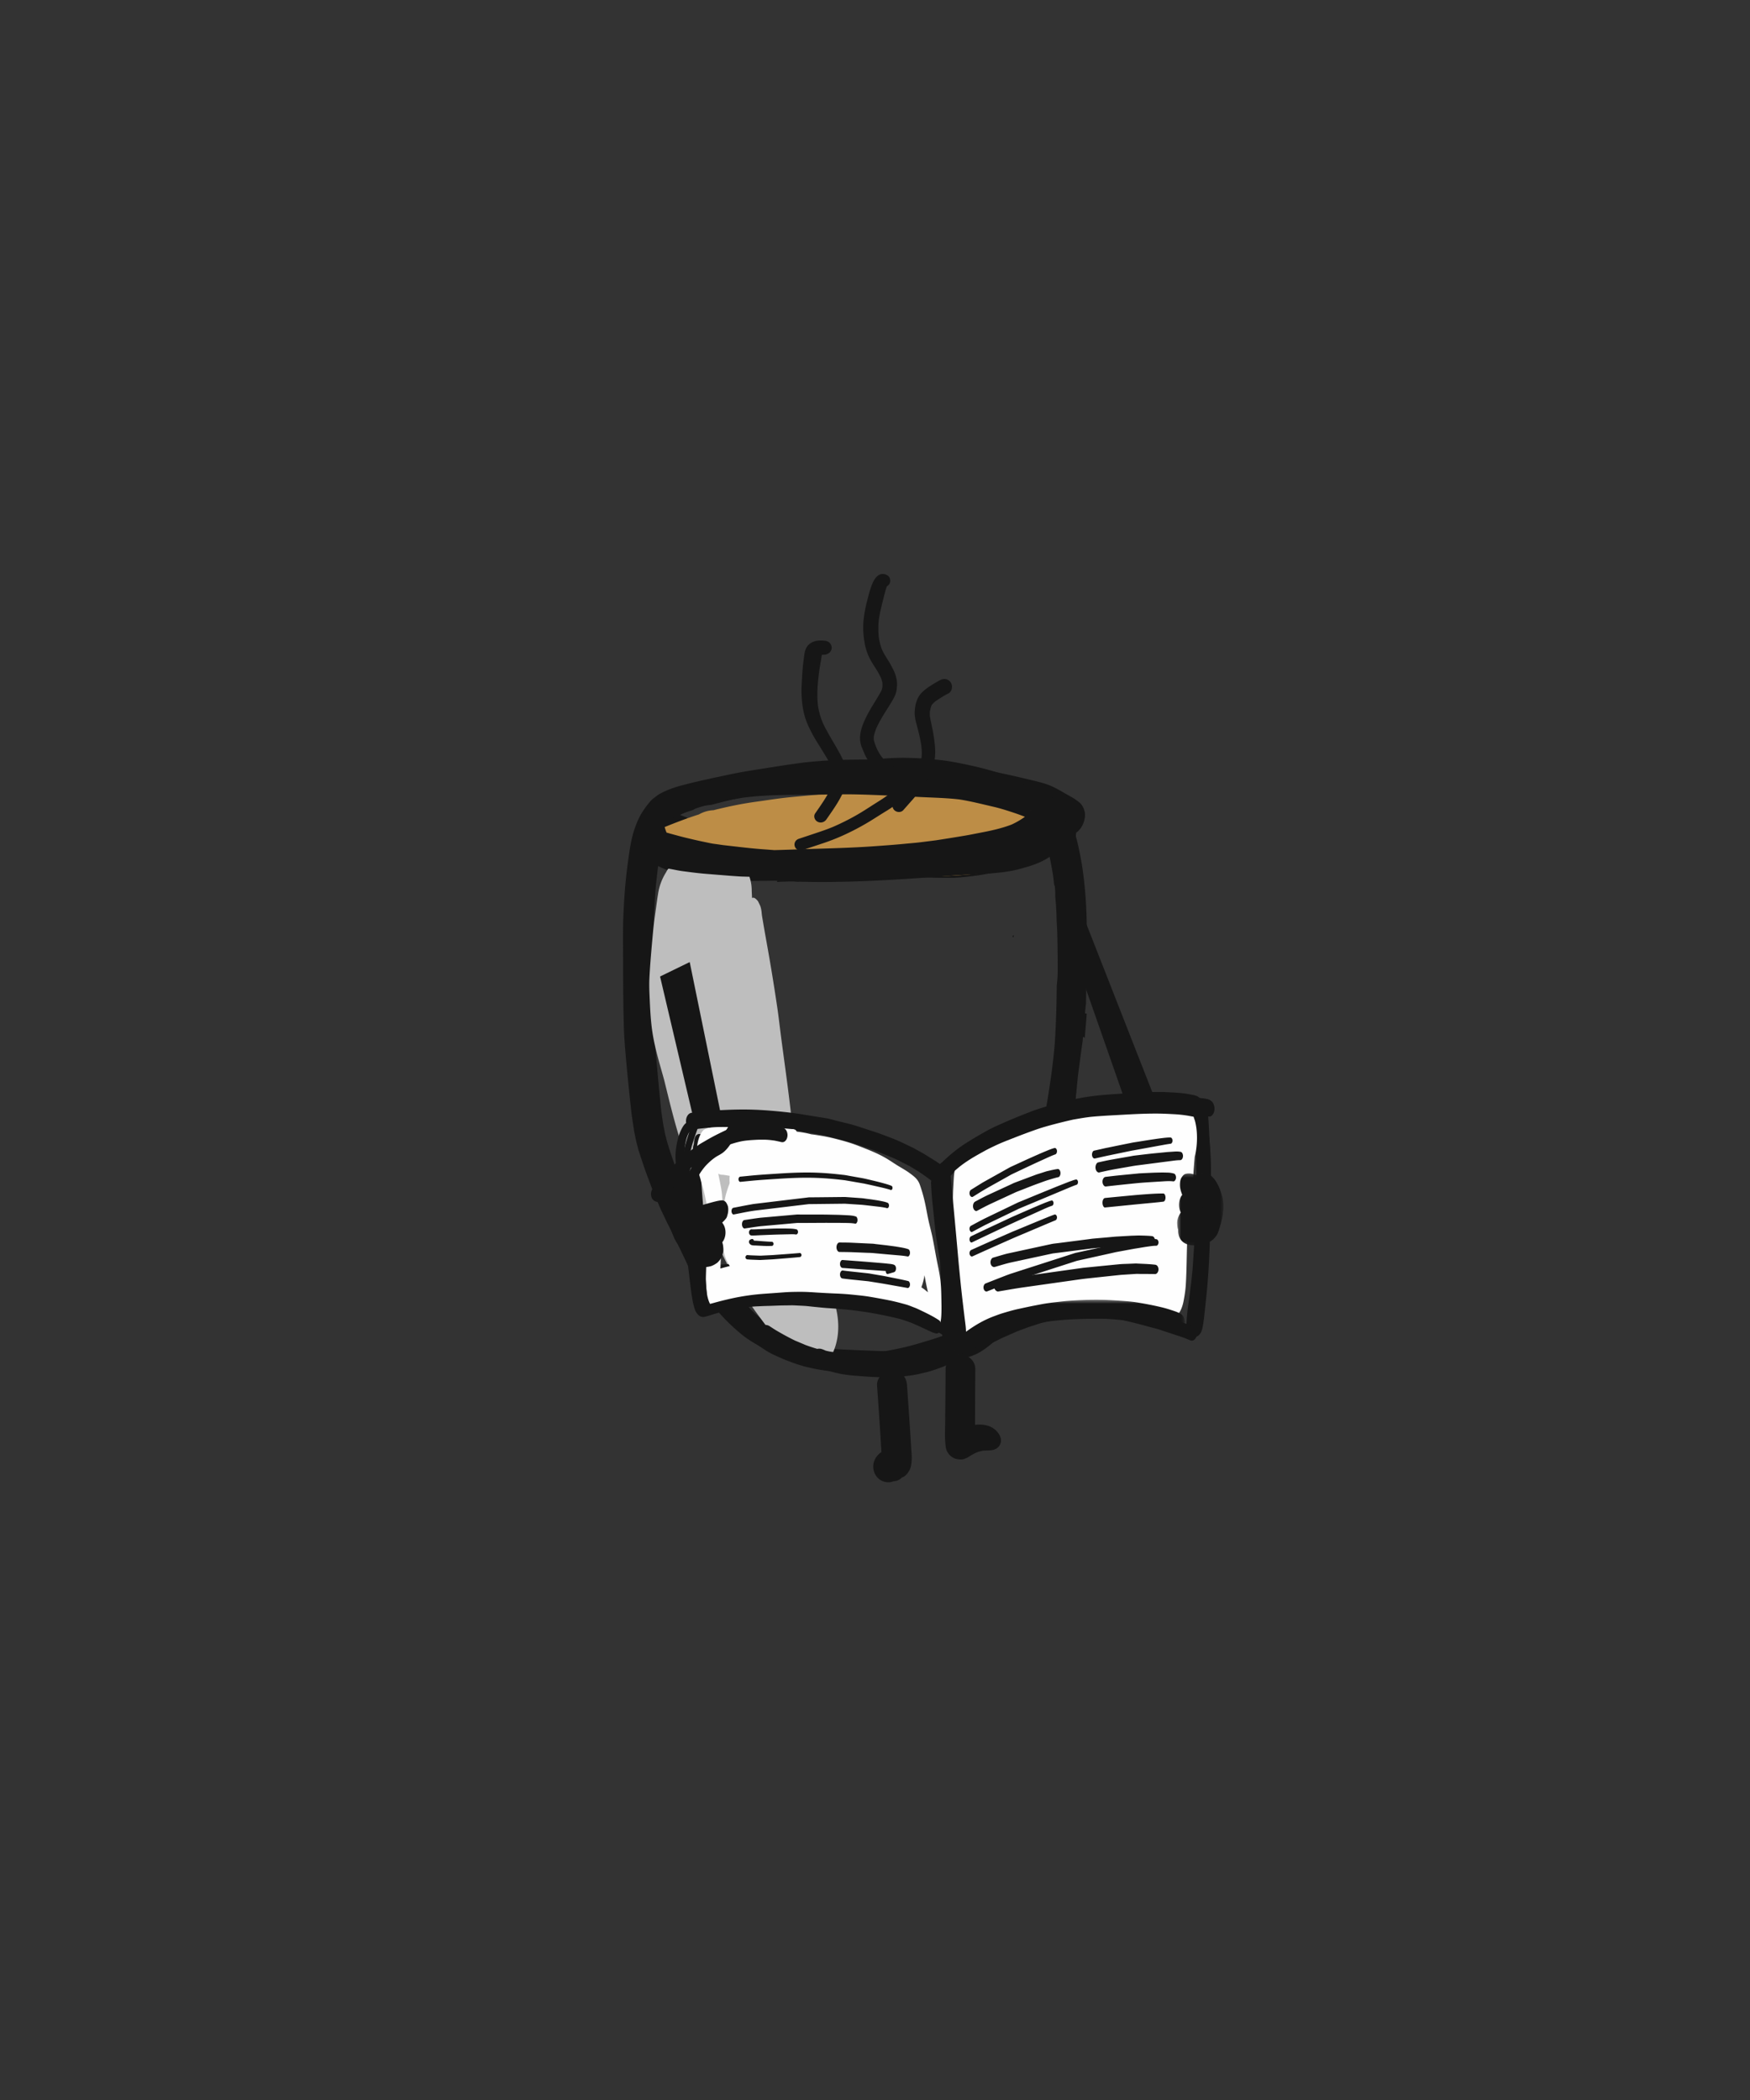 <svg width="500" height="600" xmlns="http://www.w3.org/2000/svg" xmlns:xlink="http://www.w3.org/1999/xlink"><rect width="100%" height="100%" fill="#333333" stroke="none"/><defs><path id="a" d="M.416.35h66.073V16H.416z"/><path id="c" d="M.337.195h13.227v20.682H.337z"/></defs><g fill="none" fill-rule="evenodd"><path d="M310.5 265.73c0-6.186-.416-12.381-1.355-18.5-.223-1.433-.517-2.855-.805-4.278-.29-1.41-.61-2.82-1.024-4.197-.452-1.507-1.253-2.836-1.944-4.234-.71-1.431-1.713-2.673-2.868-3.77-1.028-.975-2.06-1.979-3.154-2.882-1.287-1.063-2.592-2.116-4.064-2.915-1.308-.71-2.695-1.275-4.055-1.874-1.605-.705-3.231-1.379-4.896-1.93a85.711 85.711 0 00-8.326-2.291c-3.256-.725-6.545-1.414-9.865-1.758-1.756-.181-3.5-.32-5.263-.432-1.45-.09-2.908-.114-4.364-.161-.82-.028-1.655.026-2.479.043a38.98 38.98 0 00-1.962.077c-1.776.123-3.546.262-5.315.428-3.24.305-6.438.917-9.588 1.727-1.546.398-3.088.79-4.605 1.297-1.419.474-2.809 1.05-4.196 1.61-.873.355-1.737.728-2.597 1.115a14.54 14.54 0 00-2.613 1.53c-.595.434-1.16.88-1.662 1.408.894-.157 1.79-.307 2.686-.45 2.512-.396 5.016-.815 7.548-1.095 2.31-.258 4.613-.547 6.936-.688 1.696-.104 3.39-.206 5.087-.311.816-.048 1.642-.137 2.46-.144l8.285-.068c.944-.01 1.892.06 2.836.093 1.315.048 2.627.096 3.94.141 1.302.046 2.61.194 3.909.29.259.018.515.04.775.063a138.78 138.78 0 013.998-.237c.696-.032 1.323.328 1.726.863.204.028.41.06.614.098 1.214.227 2.429.458 3.638.703 2.193.446 4.383.94 6.552 1.489 1.656.418 3.36.792 4.83 1.7.385.237.783.512 1.072.871 1.2.39 2.381.845 3.518 1.412.94.466 1.842 1.001 2.715 1.581.637.426 1.301.922 1.715 1.582.235.371.393.744.516 1.166.055.188.085.466.085.744 0 .275-.03.549-.098.735-.148.403-.3.78-.537 1.14-.182.28-.391.515-.632.738-.389.36-.869.673-1.342.91-1.107.553-2.274.965-3.431 1.4-1.043.391-2.104.755-3.191.999-1.117.25-2.24.426-3.364.637-1.08.205-2.163.396-3.245.59-1.135.2-2.267.414-3.41.578-1.407.203-2.817.382-4.227.55a319.998 319.998 0 01-14.14 1.35c-1.044.076-2.081.15-3.13.182-1.198.037-2.404.105-3.604.105-2.575.002-5.147-.005-7.723-.048-2.167-.039-4.34-.077-6.505-.177-1.346-.062-2.699-.091-4.045-.187-1.317-.093-2.633-.186-3.953-.282-.514-.037-1.028-.077-1.541-.121 1.323.551 2.683 1.029 4.023 1.516 2.913 1.06 5.976 1.755 9.005 2.39 3.28.69 6.623 1.156 9.961 1.459 3.24.293 6.47.516 9.72.648 3.072.126 6.145.217 9.217.126 1.533-.046 3.045-.223 4.564-.403a69.567 69.567 0 005.395-.833c2.947-.579 5.778-1.707 8.582-2.75 1.877-.696 3.75-1.386 5.592-2.169.8-.339 1.595-.687 2.373-1.078.108-.055.216-.112.322-.169a115.846 115.846 0 011.31 6.805c.107.856.204 1.713.294 2.57.16.3.24.621.24.963.082.67.082 1.36.08 2.045v.375c.062.715.122 1.431.18 2.148.124 1.542.185 3.086.215 4.632.087 1.466.158 2.933.197 4.403.058 2.29.088 4.577.102 6.869.004.767.014 1.534.014 2.301 0 1.33-.028 2.654-.16 3.976-.038.39-.079.78-.122 1.17a358.625 358.625 0 01-.069 4.684 275.757 275.757 0 01-.405 10.43c-.188 3.144-.57 6.264-.953 9.389-.825 5.993-1.796 11.96-3.022 17.887a974.92 974.92 0 01-2.1 9.916c-.631 2.911-1.182 5.85-1.916 8.735a305.64 305.64 0 01-3.768 13.524c-.328 1.082-.621 2.183-.996 3.246l-1.413 3.99c-.411 1.163-.907 2.3-1.362 3.448-.36.906-.723 1.807-1.087 2.71-.607 1.4-1.212 2.807-2.072 4.075-.557.689-1.146 1.356-1.803 1.95-.973.876-1.97 1.71-2.993 2.521a17.569 17.569 0 01-2.436 1.537 14.08 14.08 0 01-.775.239 98.234 98.234 0 01-3.925 2.137c-1.385.715-2.77 1.459-4.228 2.012-.682.257-1.357.499-2.074.647a46.14 46.14 0 01-1.199.223 52.98 52.98 0 01-2.608.37 37.5 37.5 0 01-3.536.256c2.69.982 5.478 1.545 8.287 2.073.664.125 1.332.23 2.001.337 1.665.266 3.336.6 5.026.51 1.173-.067 2.358-.285 3.493-.579 1.053-.272 2.109-.616 3.086-1.099 1.797-.885 3.393-2.167 4.913-3.462 1.194-1.015 2.333-2.052 3.418-3.186.688-.722 1.264-1.554 1.867-2.349.702-.926 1.169-2 1.66-3.045.82-1.746 1.505-3.56 2.22-5.35.52-1.305 1.08-2.605 1.546-3.927.509-1.443 1.078-2.875 1.523-4.336.963-3.16 1.897-6.322 2.793-9.504.425-1.514.857-3.025 1.282-4.538.378-1.354.797-2.715 1.094-4.09 1.327-6.111 2.802-12.192 4.04-18.322.564-2.802 1.169-5.601 1.673-8.414.014-.15.03-.3.043-.451l.81-8.19c.075-.77.198-1.54.298-2.306l.594-4.528c.15-1.138.313-2.27.482-3.402.12-1.7.268-3.4.42-5.096.166-1.855.307-3.717.526-5.565.007-.25.011-.498.015-.749.123-6.511.169-13.023.203-19.534v-.733zm-74.123 101.618l.17.304.076-.295a4.967 4.967 0 01-.245-.009" fill="#161616"/><path d="M226.05 244.21c-.723-.064-1.444-.135-2.164-.21-.234.808-.463 1.62-.696 2.43-.163.557-.246 1.146-.369 1.711A1378.091 1378.091 0 01222 252l.155-.01c.451-.031.902-.056 1.353-.071.616-.022 1.233-.047 1.847-.06.97-.025 1.927.008 2.888.072l.123-.63c.243-1.22.42-2.473.763-3.674.29-1.016.569-2.037.871-3.053-1.318-.116-2.635-.244-3.95-.364m-2.575 82.238l.027.124.023-.144-.05.02" fill="#161616"/><path d="M282.059 248.513l-.044.007-.043.005.087-.012m9.324-20.55c2.155.505 4.349.97 6.424 1.755.987.487 1.932 1.037 2.87 1.606.27.165.545.33.821.49a3.719 3.719 0 00-2.74 2c.147.277.259.562.35.873.054.189.086.466.086.744 0 .275-.03.55-.1.734-.149.403-.302.78-.54 1.14-.182.28-.393.513-.635.736-.39.36-.873.673-1.348.91-1.113.552-2.286.964-3.449 1.398-1.047.392-2.114.755-3.206.999-1.122.25-2.251.425-3.38.637-1.086.204-2.174.395-3.262.588-1.14.2-2.278.414-3.425.578-1.415.202-2.832.382-4.25.55a322.588 322.588 0 01-14.21 1.349c-1.049.075-2.09.15-3.144.182-1.205.036-2.416.104-3.623.104-2.587.002-5.172-.004-7.761-.048-2.178-.038-4.36-.077-6.536-.177-1.354-.061-2.713-.09-4.066-.187a2403.92 2403.92 0 01-3.972-.281c-2.27-.16-4.539-.403-6.804-.62-2.468-.24-4.925-.545-7.386-.847-2.503-.312-4.998-.727-7.492-1.119-1.172-.184-2.351-.345-3.524-.53-1.536-.241-3.108-.45-4.61-.857a25.323 25.323 0 01-2.587-.855c-.786-.31-1.565-.643-2.217-1.196-1.22-1.04-1.842-2.767-1.494-4.337.05-.228.12-.451.205-.668l-.183-.06c-.64-.206-1.268-.482-1.896-.732a19.4 19.4 0 011.108-.53c.88-.319 1.767-.612 2.659-.887.32-.246.666-.456 1.027-.623 1.114-.51 2.336-.609 3.536-.766.24-.032.481-.06.722-.086l.364-.096a250.36 250.36 0 018.924-2.187c.893-.2 1.79-.38 2.691-.55.147-.029.295-.058.442-.085 1.157-.211 2.313-.42 3.47-.632 2.276-.416 4.55-.835 6.835-1.194l.272-.043c1.357-.231 2.715-.454 4.077-.662l.84-.088a86.58 86.58 0 012.396-.301c2.323-.257 4.638-.545 6.97-.686l5.114-.312c.82-.048 1.65-.137 2.472-.144l8.326-.068c.949-.008 1.902.06 2.85.093 1.321.048 2.64.096 3.958.142.245.008.49.02.734.035a62.538 62.538 0 014.528.28c1.153-.079 2.309-.148 3.464-.2.7-.029 1.333.33 1.737.862.206.03.411.062.615.098 1.22.228 2.44.457 3.656.703 2.204.446 4.404.939 6.585 1.487.672.17 1.352.33 2.022.524 1.566.338 3.129.691 4.69 1.057m18.484 3.83c-.267-1.034-.742-1.96-1.597-2.625-.613-.478-1.213-.923-1.893-1.303-.704-.396-1.405-.794-2.104-1.196-1.2-.69-2.384-1.39-3.646-1.965-1.501-.682-3.085-1.117-4.683-1.513-1.574-.39-3.155-.756-4.735-1.127-2.948-.694-5.912-1.299-8.871-1.933-3.177-.68-6.345-1.424-9.545-1.979-.957-.166-1.917-.366-2.884-.468l-2.745-.293c-1.364-.146-2.744-.205-4.115-.25-3.28-.11-6.557-.126-9.837-.137-3.295-.011-6.589 0-9.884.041-1.523.018-3.042.084-4.564.13-.677.02-1.355.074-2.032.113-.768.043-1.54.064-2.308.132-1.78.157-3.566.285-5.337.523-1.76.239-3.515.48-5.27.748-3.083.471-6.159.98-9.24 1.456-2.998.464-5.956 1.091-8.92 1.726-2.984.638-5.979 1.287-8.94 2.03-1.452.364-2.898.737-4.315 1.22-.86.29-1.74.638-2.557 1.02a28.37 28.37 0 00-1.009.487c-.809.42-1.508.987-2.223 1.544-.533.419-.974.94-1.388 1.469-.676.867-1.323 1.73-1.89 2.67-.834 1.382-1.457 2.892-1.99 4.412-.967 2.753-1.394 5.707-1.796 8.587-.467 3.342-.86 6.717-1.088 10.085-.22 3.238-.407 6.487-.446 9.732-.032 2.961-.005 5.922.007 8.883.023 6.536.03 13.076.228 19.61.099 3.178.382 6.348.66 9.516.278 3.113.598 6.22.908 9.326.165 1.628.35 3.256.53 4.885.204 1.828.506 3.647.777 5.469.11.734.284 1.467.426 2.197a26.8 26.8 0 00.459 2c.187.692.347 1.397.572 2.075l.902 2.733a94.586 94.586 0 001.444 4.111c.59 1.545 1.127 3.123 1.774 4.644l1.022 2.42c.383.91.74 1.846 1.163 2.74.699 1.475 1.39 2.952 2.123 4.411 1.47 2.923 2.89 5.868 4.305 8.817.636 1.328 1.241 2.677 1.932 3.977.363.687.715 1.38 1.115 2.047.464.775.937 1.544 1.412 2.31a99.223 99.223 0 002.498 3.843c.947 1.385 2.062 2.67 3.175 3.92a55.699 55.699 0 006.49 6.234c1.28 1.039 2.675 1.935 4.096 2.763 1.435.84 2.877 1.626 4.388 2.324 1.559.723 3.172 1.303 4.801 1.845a124.11 124.11 0 004.65 1.475c.808.234 1.62.453 2.442.644 1.054.245 2.14.368 3.216.484 1.294.14 2.61.095 3.91.112 1.481.015 2.96.008 4.44.015 1.466.005 2.933.018 4.398.018 1.522 0 3.053.055 4.573-.006 1.455-.06 2.916-.089 4.37-.2a123.7 123.7 0 005.018-.469c3.115-.366 6.203-.93 9.106-2.156 1.784-.752 3.491-1.648 5.171-2.612 1.714-.985 3.285-2.09 4.63-3.546.75-.812.807-2.058 0-2.86-.758-.755-2.125-.812-2.875 0-.49.53-1.01 1.025-1.565 1.489-1.92 1.353-4.057 2.451-6.212 3.389-1.986.798-4.045 1.262-6.159 1.573-2.431.294-4.88.366-7.324.457-2.028.073-4.064.032-6.091-.04a918.59 918.59 0 01-7.04-.285c-2.502-.11-5.03-.207-7.518-.48-3.62-.566-7.062-1.947-10.456-3.293-1.255-.568-2.523-1.128-3.691-1.856a86.609 86.609 0 01-3.984-2.642 39.797 39.797 0 01-3.538-3.167 45.43 45.43 0 01-3.281-3.727c-1.49-1.954-2.9-3.937-4.139-6.061-1.397-2.388-2.722-4.794-3.883-7.304-2.386-5.16-4.859-10.28-7.217-15.45a168.86 168.86 0 01-2.167-5.479 250.57 250.57 0 01-2.333-6.615c-.332-.966-.622-1.949-.93-2.921-.176-.556-.295-1.133-.444-1.697-.11-.423-.244-.846-.325-1.276-.203-1.087-.447-2.176-.603-3.27-.134-.935-.267-1.871-.402-2.806-.311-2.975-.629-5.947-.887-8.924-.276-3.178-.61-6.356-.83-9.541-.438-6.338-.46-12.687-.486-19.038-.02-5.538-.062-11.078.013-16.612.02-1.477.14-2.961.216-4.437.07-1.317.146-2.634.235-3.948.185-2.65.514-5.292.825-7.93.325-2.255.695-4.518 1.3-6.712a194.19 194.19 0 002.94 2.035c1.533 1.041 3.06 2.098 4.643 3.065 1.925 1.176 4.048 2.11 6.283 2.476 1.19.196 2.39.362 3.586.514 3.137.4 6.28.762 9.43 1.067 1.441.141 2.879.273 4.326.366 1.668.107 3.341.266 5.011.316 1.881.057 3.762.114 5.641.168 1.556.048 3.12-.025 4.676-.047 2.928-.041 5.853-.194 8.774-.36h.013c1.509.055 3.015.112 4.52.162 1.68.06 3.37.02 5.052.03 1.355.009 2.72.061 4.075.017l5.935-.181c1.063-.035 2.132-.025 3.192-.11l5.21-.404a493.59 493.59 0 012.152-.168c.368-.03.695-.078 1.067-.13l.03-.004c.026-.004.053-.009.08-.012l.557-.075c-.154.02-.307.042-.46.063l1.317-.177-.098.014c.366-.048.734-.098 1.102-.148h.004c.215-.03.428-.059.642-.086l.28-.039c.255-.032.514-.066.77-.102h.002l.144-.019.881-.12a2.08 2.08 0 01-.084.011l.126-.015.034-.005-.007.001c.191-.024.382-.051.572-.076l.025-.003-.258.035a6.225 6.225 0 00-.01.001l-.294.04.531-.071.197-.027-.164.023.143-.02.135-.018-.022.002.046-.006h.002c.003 0 .006 0 .009-.002l-.004.001.02-.003-.05.007-.11.014c2.297-.307 4.576-.728 6.861-1.115a92.004 92.004 0 005.391-1.073c1.973-.453 3.934-.912 5.842-1.587.788-.28 1.552-.58 2.322-.917 1.303-.568 2.438-1.241 3.513-2.185.708-.621 1.071-1.608 1.376-2.458.137-.387.175-.798.164-1.215.782-.614 1.438-1.325 1.863-2.249.4-.87.699-1.869.699-2.854 0-.364-.041-.725-.133-1.08" fill="#161616"/><path d="M282.791 248.425l.011-.004-.03.009-.043.011.013-.003-.019.006a.01.01 0 01.006-.003l-.24.063a.06.06 0 00-.014.002h-.003l-.004.001c.007 0 .013-.002.02-.003l-.12.031-.01.003a269.304 269.304 0 01-.358.092l.358-.092.135-.034.002-.001-.002.001.226-.059-.224.058c.167-.043.336-.086.505-.133l-.209.055m.068.595l-.141.021c.047-.009.095-.015.141-.021m-.203.027l.057-.006-.219.029.162-.023-.165.024-.187.023a.858.858 0 01.032-.004l.11-.013-.188.024a.009.009 0 01-.005.001l.196-.026.146-.018.102-.014a.918.918 0 00.02-.003c.049-.006.098-.014.145-.021h-.003l.021-.003.006-.001-.001.001.004-.001h-.003l.012-.001h.005a46.973 46.973 0 01-.247.032" fill="#161616"/><path d="M282.507 248.498l-.019.003c.01 0 .017 0 .024-.003h-.005" fill="#161616"/><path d="M282.486 248.502l.01-.001.019-.003-.03.004z" fill="#161616"/><path d="M282.49 248.501h.01l.01-.003a.918.918 0 00-.02.003" fill="#161616"/><path d="M282.512 248.498h-.003l-.04.006.063-.008a.123.123 0 01-.02.002m-1.046.006l-.01.001.088-.01-.078.009m.048-.006a120687956860.437 120687956860.437 0 00.026-.003c.007 0 .013-.002.019-.003l-.045.006m-.637-.092l-.732.183-.145.036c.291-.07.584-.145.877-.219.041-.01.082-.02.123-.032l-.123.032m-4.502 1.111l-.05.007c.117-.015.234-.031.35-.048l-.3.041m-70.755-12.965c-.373.06-.747.116-1.12.172.547.266 1.1.49 1.657.668.058.02.112.035.168.055a4.09 4.09 0 01.175-.387c-.293-.168-.587-.337-.88-.508m99.064 26.526l-.007-.007-.233-.278a1.39 1.39 0 00-.256-.331 1.497 1.497 0 00-.93-.394 2.4 2.4 0 00-1.258.034l.001.013c.112 1.627.206 3.254.26 4.885a2.2 2.2 0 001.391-.826l.158-.077c.414-.218.596-.484.874-.832.208-.337.314-.703.316-1.092a2.077 2.077 0 00-.316-1.095m-15.344 4.255l.004.141c.004.097.004.191.008.289.07.011.14.023.211.039l.097-.604-.32.135" fill="#161616"/><path d="M300.292 234.153c-.09-1.03-1.298-3.56-2.075-4.24-1.494-1.304-2.874-2.604-4.901-2.986a101.76 101.76 0 00-4.045-.663c-1.451-.213-2.888-.296-4.353-.367-3.207-.153-6.405-.325-9.619-.383-3.168-.057-6.343.074-9.512.152-6.464.158-12.925.316-19.385.548-6.828.245-13.657.893-20.456 1.544-3.405.328-6.79.879-10.179 1.345-3.59.495-7.177 1.237-10.698 2.08-.41.1-.82.202-1.229.309a9.12 9.12 0 00-4.136 1.198c-3.287 1.045-6.52 2.279-9.704 3.57-1.52.617-2.727 2.264-3.205 3.785a6.484 6.484 0 00.38 4.815 6.416 6.416 0 003.758 3.228c1.65.527 3.221.289 4.777-.384.592-.256 1.186-.509 1.78-.76a9.226 9.226 0 003.978 2.557c2.43.477 4.735.8 7.19.94 1.506.086 3.012.06 4.517.024 3.196-.076 6.403.018 9.6.034 3.13.014 6.264-.16 9.396-.23 3.262-.068 6.523-.1 9.785-.132 6.289-.06 12.566.121 18.852.238 6.954.129 13.931-.16 20.833-1.037a103.94 103.94 0 004.758-.716c2.257-.39 4.363-1.1 6.511-1.909 1.413-.532 2.69-1.296 3.882-2.24 2.209-1.752 3.457-4.354 3.685-7.15.017-.198.023-.398.023-.598 0-.858-.13-1.716-.208-2.572" fill="#BD8D46"/><path d="M188.964 235.89l-.164.21c.053-.073.107-.144.164-.21m3.477-2.183a48.533 48.533 0 013.353-1.674c1.64-.648 3.322-1.15 5.007-1.677.628-.197 1.282-.332 1.921-.498.567-.145 1.134-.313 1.708-.436 1.387-.293 2.77-.645 4.167-.882l3.897-.66c1.26-.142 2.516-.293 3.78-.385 1.67-.122 3.33-.227 5.004-.284 3.235-.11 6.473-.118 9.708-.138 3.244-.023 6.487-.084 9.73-.118 2.924-.032 5.845.056 8.766.17 4.221.161 8.444.337 12.661.56 3.985.213 7.98.263 11.942.724 3.314.514 6.58 1.363 9.844 2.115 1.544.357 3.042.816 4.549 1.302 1.4.454 2.787.923 4.155 1.459l.191.088-.056.048a23.047 23.047 0 01-3.716 2.156c-2.86 1.106-5.883 1.758-8.893 2.331-1.446.277-2.892.58-4.344.825-2.81.475-5.622.925-8.44 1.359l-4.203.529c-1.566.198-3.146.311-4.715.466-2.966.29-5.95.502-8.92.71-6.605.469-13.226.605-19.842.825-2.816.096-5.633.2-8.449.27-.934-.067-1.867-.145-2.798-.21-2.96-.205-5.91-.541-8.859-.882-1.015-.116-2.03-.232-3.046-.35l-1.596-.232c-.624-.09-1.259-.152-1.876-.281-1.553-.323-3.108-.639-4.654-.998-1.569-.363-3.128-.727-4.683-1.152-.663-.18-1.325-.361-1.988-.54-.432-.118-.87-.25-1.313-.373a23.252 23.252 0 01-.802-2.524c.906-.595 1.853-1.122 2.81-1.643m102.034-2.297a2.12 2.12 0 01-.039.32l-.004.01c.014-.11.03-.221.043-.33m.63 3.115c.055.066.108.134.155.205-.054-.068-.107-.139-.161-.21.002.003.004.003.006.005m8.99-.209a3.69 3.69 0 00-1.217-.45c.214-.897.253-1.831-.013-2.724-.467-1.552-1.53-3.065-2.953-3.899-1.489-.872-3.083-1.576-4.679-2.224-1.386-.563-2.8-1.025-4.223-1.479-1.314-.42-2.62-.854-3.966-1.159-2.915-.66-5.831-1.374-8.77-1.917-3.306-.611-6.63-.857-9.986-.943-3.263-.082-6.525-.2-9.79-.266-6.063-.12-12.124-.386-18.189-.177-3.299.113-6.598.254-9.897.35-3.237.093-6.473.195-9.706.4-3.271.206-6.506.69-9.749 1.163-.753.111-1.505.311-2.251.466-.665.136-1.341.247-2.002.413-1.463.368-2.957.675-4.4 1.118-1.515.466-3.024.918-4.513 1.46-.951.346-1.9.682-2.832 1.078a33.818 33.818 0 00-4.713 2.422c-.9.559-1.799 1.113-2.684 1.695-1.78 1.163-3.944 2.746-3.778 5.13.083 1.177.57 2.301.96 3.406.006.015.01.033.017.05-.469.34-.872.778-1.179 1.301-.822 1.402-.728 2.997 0 4.403.519 1.007 1.628 1.786 2.527 2.413.512.357 1.077.648 1.628.941a21.614 21.614 0 004.845 1.87c2.98.756 6.026 1.267 9.052 1.801 1.856.328 3.745.482 5.624.616a60.86 60.86 0 004.141.136c3.333.012 6.664-.03 9.998-.081l.222-.002c1.025.068 2.049.118 3.075.161l.117-.003c1.16-.031 2.3.028 3.453.128 12.02.327 24.048-.316 36.038-1.161 2.832-.2 5.66-.43 8.494-.627 2.78-.191 5.567-.312 8.349-.473a88.443 88.443 0 004.187-.318c1.974-.211 3.966-.498 5.883-1.03.88-.242 1.767-.477 2.643-.743 1.865-.567 3.704-1.301 5.366-2.321.66-.405 1.294-.864 1.917-1.325a69.144 69.144 0 002.291-1.763c.277-.225.528-.48.772-.738.796-.845 1.254-1.74 1.632-2.829a2.98 2.98 0 00.164-.995c0-1.311-.795-2.627-1.906-3.274" fill="#161616"/><g fill="#161616"><path d="M258.996 225.625a8.749 8.749 0 00-.088-.758 8.66 8.66 0 00-.392-.991c-.23-.509-.596-.943-.939-1.375-.677-.86-1.468-1.622-2.217-2.412-1.237-1.302-2.47-2.625-3.588-4.035-.573-.798-1.028-1.657-1.419-2.559-.283-.723-.557-1.44-.703-2.204a6.709 6.709 0 01.008-.843c.145-.759.378-1.488.648-2.21.921-2.108 2.165-4.064 3.387-5.997.29-.457.571-.915.85-1.378.148-.24.292-.483.44-.723.446-.742.819-1.5 1.048-2.344.182-.682.241-1.423.267-2.13.028-.826-.126-1.68-.342-2.469-.323-1.161-.904-2.236-1.475-3.285-.292-.534-.609-1.043-.929-1.557l-.621-.998a16.141 16.141 0 01-.987-1.881 16.21 16.21 0 01-.834-3.268 23.185 23.185 0 01-.006-5.24c.317-2.068.83-4.093 1.34-6.12.279-1.114.566-2.235.941-3.323a1.821 1.821 0 00.91-1.135c.196-.722-.102-1.705-.812-2.04-.21-.1-.42-.195-.633-.279a2.956 2.956 0 00-.726-.07c-.43-.006-.869.17-1.213.422-.87.64-1.36 1.58-1.758 2.572-.28.697-.527 1.42-.728 2.146-.235.857-.47 1.717-.69 2.58-.505 1.987-.891 4.008-1.051 6.055-.157 2.011.022 4.032.364 6.015a15.74 15.74 0 002.061 5.452c.467.772.964 1.526 1.447 2.287.437.694.826 1.457 1.17 2.204.16.435.292.873.387 1.33.033.427.03.847-.006 1.274a6.722 6.722 0 01-.232.905c-.716 1.386-1.558 2.712-2.373 4.039-1.07 1.743-2.097 3.562-2.862 5.465-.374.937-.672 1.897-.822 2.897-.075.506-.12.99-.097 1.497.025.598.14 1.215.301 1.791.113.413.313.812.473 1.21.183.463.377.924.581 1.377.383.854.854 1.67 1.412 2.418.716.956 1.519 1.826 2.319 2.709.476.53.978 1.04 1.468 1.554.94.985 1.923 1.923 2.795 2.968.075.113.146.228.213.344a9.243 9.243 0 01-.222.335c-.41.477-.86.893-1.345 1.29-1.06.805-2.184 1.504-3.31 2.211-1.35.847-2.674 1.727-4.03 2.562-2.633 1.626-5.413 3.045-8.245 4.288-1.575.664-3.187 1.222-4.807 1.762-1.7.57-3.401 1.139-5.102 1.702-.863.28-1.412 1.164-1.161 2.085.232.86 1.18 1.464 2.043 1.183a763.785 763.785 0 006.463-2.142 60.19 60.19 0 006.737-2.767 70.856 70.856 0 006.423-3.492c1.041-.64 2.07-1.302 3.109-1.954 1.029-.646 2.08-1.257 3.081-1.951.816-.563 1.61-1.18 2.322-1.874.424-.416.778-.908 1.114-1.398.12-.17.229-.346.323-.53.154-.273.324-.77.324-1.115a.886.886 0 00-.004-.082"/><path d="M234.498 187.249c-.064.046-.127.092-.192.137a2.8 2.8 0 01.192-.137zm.231-.102a2.23 2.23 0 00-.047.103c.013-.035.027-.068.042-.101l.005-.002zm.152-.59a5.418 5.418 0 01-.027.202c.01-.067.02-.135.027-.203zm.055.472a7.88 7.88 0 00-.094.037c.032-.013.063-.026.094-.037zm6.823 32.762c-.156-.8-.433-1.583-.758-2.336-.927-2.15-2.189-4.154-3.362-6.19-.867-1.498-1.73-2.986-2.47-4.544a21.41 21.41 0 01-1.43-4.818c-.45-3.574-.082-7.168.397-10.725.227-1.344.467-2.683.663-4.03l.004-.018c.075-.018.15-.034.227-.048.153-.01.305-.017.458-.019 1.166-.04 2.14-.883 2.14-2.004 0-.532-.226-1.045-.628-1.418-.433-.409-.924-.53-1.512-.59-1.354-.133-2.72-.043-3.87.703-1.033.672-1.57 1.73-1.743 2.872a83.25 83.25 0 00-.43 3.29c-.196 1.808-.287 3.616-.388 5.43-.156 2.743 0 5.504.585 8.2.565 2.583 1.775 4.983 3.088 7.297.528.928 1.124 1.83 1.685 2.746 1.063 1.737 2.187 3.455 3.057 5.29a12.5 12.5 0 01.688 2.292 8.238 8.238 0 01-.013 1.62 11.335 11.335 0 01-.687 2.296c-1.233 2.587-2.91 4.952-4.554 7.317-.552.788-.176 1.906.66 2.362.9.494 1.979.167 2.527-.618 1.786-2.568 3.636-5.136 4.895-7.976.595-1.34.924-2.735 1.004-4.186a4.57 4.57 0 00.008-.266c0-.648-.122-1.299-.24-1.929zm29.95-24.687a2.243 2.243 0 00-1.328-1.027c-.61-.169-1.16-.044-1.713.226-.935.457-1.804 1.001-2.686 1.558-.962.61-1.875 1.265-2.668 2.089-.932.964-1.441 2.172-1.726 3.47-.146.657-.212 1.344-.25 2.018-.037.674.07 1.349.18 2.013.127.744.355 1.482.547 2.217.457 1.745.892 3.49 1.152 5.277.145 1.186.206 2.347.087 3.535a15.366 15.366 0 01-.82 3.015c-.397.876-.85 1.72-1.357 2.536-.462.74-.985 1.44-1.514 2.13-1.294 1.633-2.717 3.165-4.094 4.73-.654.743-.73 1.844 0 2.578.667.67 1.907.744 2.564 0 .891-1.008 1.779-2.016 2.674-3.024a52.075 52.075 0 002.683-3.323c1.73-2.309 3.034-4.945 3.55-7.8.255-1.428.262-2.836.132-4.274a46.235 46.235 0 00-.676-4.554c-.25-1.292-.546-2.574-.765-3.873-.035-.45-.03-.893.008-1.346.092-.54.219-1.068.397-1.585.07-.138.146-.27.228-.402a9.04 9.04 0 01.877-.859c.645-.46 1.324-.873 1.99-1.3a17.677 17.677 0 011.732-.97c.717-.357 1.087-1.144 1.087-1.925a2.26 2.26 0 00-.291-1.13"/></g><path d="M209.853 292.453l-.023-.275c.01.092.016.185.023.275m27.585 77.033c-2.127-4.925-3.812-10.065-5.363-15.198-2.713-11.29-4.977-22.685-7.45-34.027-.644-2.944-1.342-5.876-2.027-8.809-.714-3.062-1.558-6.107-2.192-9.187-1.151-5.612-1.979-11.306-2.801-16.979a14.502 14.502 0 00-.238-1.645c-.878-6.086-1.45-12.216-2.014-18.338a745.645 745.645 0 01-.577-10.733 12.235 12.235 0 00-.686-4.18c-.453-1.176-1.337-2.9-2.87-2.9-.923.103-1.623.559-2.102 1.367-.23.313-.43.663-.603 1.037-.387-1.216-.897-2.396-1.618-3.416-1.227-1.74-2.547-2.812-4.724-2.976-.362-.027-.898.219-1.245.318-2.054.593-4.082 1.283-6.099 1.99-.595.213-1.188.429-1.762.693-.93.425-2.214 1.68-2.545 2.316l-.21.402a15.97 15.97 0 00-2.31 6.296c-.132.75-.232 1.498-.335 2.25-.4 2.876-.838 5.735-1.099 8.63-.398 4.403-.815 8.813-1.03 13.23-.091 1.867 0 3.782.082 5.65.147 3.4.32 6.817.868 10.177.72 4.424 2.061 8.724 3.253 13.042.594 2.4 1.175 4.802 1.783 7.198 1.023 4.025 2.115 7.979 3.393 11.924a447.808 447.808 0 012.815 9.012c.426 1.423.815 2.855 1.323 4.249a126.33 126.33 0 001.63 4.174c1.186 2.919 2.32 5.858 3.591 8.743a161.774 161.774 0 005.314 10.92 83.636 83.636 0 004.786 7.883c1.655 2.407 3.44 4.738 5.176 7.085 2.08 2.815 4.541 5.32 7.201 7.59.842.719 1.767 1.254 2.736 1.776 1.217.65 2.591 1.081 3.92 1.41 1.354.336 3.19-1.502 3.716-2.371 1.661-2.746 2.375-5.867 2.375-9.019 0-3.287-.775-6.609-2.062-9.584" fill="#BEBEBE"/><path d="M225.666 244.44c-2.555-.508-5.223-.493-7.823-.621-2.408-.118-4.827-.216-7.227-.435-2.6-.235-5.198-.47-7.796-.719-1.47-.14-2.937-.293-4.41-.417-1.919-.161-3.836-.328-5.765-.359a23.97 23.97 0 00-1.72.046c-.704-.12-1.409-.24-2.112-.363-.717-.127-1.368-.111-2.017.252a2.556 2.556 0 00-1.203 1.505c-.186.65-.09 1.36.265 1.94.316.522.924 1.046 1.562 1.157l.21.037c.37.623.982 1.12 1.773 1.349.88.254 1.795.396 2.695.567.977.19 1.965.398 2.953.527 2.239.293 4.486.593 6.738.77 2.143.17 4.285.347 6.426.517 1.051.085 2.105.148 3.157.222.572.04 1.148.04 1.722.059.815.026 1.624.054 2.438-.033a2.61 2.61 0 001.295-.337c.315-.176.587-.417.797-.7l.445.009c1.02.021 2.042.026 3.064.008 1.528-.026 3.025-.072 4.533-.348 1.08-.195 1.834-1.314 1.834-2.316 0-1.016-.755-2.101-1.834-2.317m65.83 125.284c0-.398-.102-.77-.304-1.116-.265-.45-.795-.93-1.338-1.016-.225-.038-.45-.067-.675-.092a2.72 2.72 0 00-1.263.355c-.563.325-.931.847-1.306 1.356-.267.365-.538.725-.812 1.084-1.418 1.81-2.82 3.688-4.594 5.17-1.54 1.101-3.217 2.026-4.854 2.97-1.716.99-3.525 1.823-5.33 2.638-2.818 1.052-5.68 1.932-8.567 2.774a77.409 77.409 0 01-4.37 1.161c-1.606.37-3.216.676-4.838.98-.37.05-.742.098-1.113.146-.506.067-1.018.157-1.529.188-1.222.077-2.442.171-3.666.196-3.064.06-6.145.08-9.196-.252-.626-.093-1.25-.21-1.857-.38a9.456 9.456 0 00-1.145-.456 2.412 2.412 0 00-1.241-.032 55.72 55.72 0 01-3.328-1.102 459.67 459.67 0 00-3.02-1.275 64.798 64.798 0 01-3.027-1.568 89.88 89.88 0 01-2.256-1.281c-.693-.407-1.354-.863-2.031-1.294-.756-.482-1.726-.399-2.453.06a2.474 2.474 0 00-.994.061c-.231.092-.463.189-.692.292-.541.239-.959.886-1.111 1.429-.239.856.036 1.683.622 2.325.58.638 1.243 1.143 1.933 1.656.696.514 1.418.99 2.161 1.435 1.007.605 2.07 1.096 3.144 1.566.711.312 1.42.653 2.15.928.74.276 1.483.555 2.224.83.447.17.895.304 1.354.441.67.2 1.342.45 2.024.605 1.263.285 2.517.588 3.791.804 1.01.17 2.02.323 3.03.467 1.06.297 2.137.531 3.213.766.27.06.553.09.825.132.495.08.995.171 1.493.218.611.057 1.222.122 1.835.171 1.368.112 2.733.216 4.103.303 1.35.084 2.693.11 4.044.13 1.254.019 2.52-.073 3.774-.134a41.842 41.842 0 004.168-.409c1.361-.204 2.69-.528 4.029-.842 1.479-.346 2.898-.858 4.32-1.382a28.946 28.946 0 004.276-1.995c1.897-1.071 3.717-2.365 5.257-3.9.721-.717 1.406-1.693 1.691-2.722.512-.31 1.02-.626 1.524-.948a39.569 39.569 0 002.949-2.058c.892-.69 1.626-1.57 2.364-2.41.437-.494.823-1.047 1.22-1.569.35-.456.7-.91 1.041-1.37.152-.204.303-.409.45-.614.192-.218.38-.44.563-.668.613-.761 1.342-1.605 1.342-2.63l-.003-.122m-66.478-47.3a637.39 637.39 0 01-.371-2.264c-2.556-.626-5.102-1.353-7.552-2.32a5.375 5.375 0 01-.194-.096c.636-1.287 1.4-2.511 2.14-3.734a83.131 83.131 0 013.554-5.37c.453-.63.493-1.65.3-2.377a3.096 3.096 0 00-1.372-1.844 2.932 2.932 0 00-2.304-.31c-.812.23-1.301.743-1.786 1.418-1.91 2.656-3.648 5.422-5.328 8.242-.487.814-.883 1.655-1.3 2.507-.4.82-.806 1.71-.806 2.649 0 2.34 1.867 3.93 3.712 4.919.813.435 1.693.758 2.545 1.112.979.408 1.987.736 2.99 1.069.8.268 1.612.5 2.417.75 1.342.414 2.697.775 4.05 1.148.095.025.19.05.286.077a297.523 297.523 0 01-.98-5.576m79.607-8.082a3.958 3.958 0 01-.49.286 10.5 10.5 0 00-.33.148c-1.04.478-1.774 1.576-2.112 2.616-.38 1.17-.19 2.559.432 3.621.554.947 1.41 1.58 2.287 2.192.625.436 1.251.867 1.88 1.295a38.456 38.456 0 01.152-2.63c.122-1.317.29-2.628.421-3.943l.208-2.13.425-4.297c-.903.997-1.846 1.973-2.873 2.842m2.279-23.263c-.825 1.492-.359 3.57 1.095 4.422.633.369 1.28.702 1.941.999.098-1.311.207-2.622.318-3.93.082-.971.159-1.943.24-2.915a2.998 2.998 0 00-3.594 1.424" fill="#161616"/><path d="M223.493 339.057c.352 2.55.697 5.1 1.11 7.642.114.704.23 1.407.346 2.11-.714-2.42-1.35-4.87-2.037-7.295-.288-1.019-.577-2.036-.867-3.054.071-.296.12-.602.147-.91.31.441.73.813 1.218.898l.083.609m9.812 26.985c-.04-.382-.073-.761-.11-1.14a38.668 38.668 0 00-.28-2.107 317.25 317.25 0 00-1.673-9.65c-1.11-5.933-2.245-11.875-3.05-17.86-.87-6.442-1.691-12.888-2.457-19.346-.774-6.539-1.7-13.065-2.562-19.596-.365-2.776-.667-5.564-1.073-8.336a585.7 585.7 0 00-3.028-18.535c-.268-1.504-.542-3.006-.799-4.51l-.497-2.929c-.073-.43-.127-.854-.163-1.29-.053-.607-.214-1.505-.443-2.01-.193-.433-.4-.86-.622-1.278a4.847 4.847 0 00-.726-.723c-.697-.582-1.51.048-1.913.6-.69.943-.847 2.288-.865 3.41-.047 2.843.222 5.683.4 8.514.122 1.93.147 3.852.33 5.779.142 1.486.403 2.922.681 4.387.539 2.83.859 5.706 1.305 8.55.293 1.865.602 3.725.91 5.585a1.5 1.5 0 00-.117.065 3.6 3.6 0 00-1.224 1.788 7.518 7.518 0 00-.451 2.023c-.136-.092-.274-.18-.413-.27-.792-.501-1.498-.038-1.98.621a3.883 3.883 0 00-.456.82c-.459-1.733-.916-3.466-1.373-5.2a2.543 2.543 0 00-.86-1.257c-.645-.382-1.189-.046-1.586.498a4.412 4.412 0 00-.627 1.72c-.19 1.106-.031 2.108.25 3.176l1.507 5.74a3.35 3.35 0 00-.583 1.108c-.11.421-.218.842-.325 1.262a9.08 9.08 0 000 2.908l.313 1.304c-.163.328-.29.668-.393.93-.399 1.013-.462 2.122-.478 3.194-.036 2.51.52 4.986 1 7.433a85.272 85.272 0 001.165 5.04 57.112 57.112 0 001.718 5.551c.345.927.781 1.804 1.24 2.681.147.283.324.539.524.773l.071.81c.03.406.058.812.08 1.218-.008.932.14 1.84.443 2.718.295.764.865 1.884 1.857 1.884a1.7 1.7 0 001.146-.592c.423 1.539.847 3.077 1.269 4.616.941 3.445 1.89 6.89 2.83 10.336.447 1.637 1 3.25 1.5 4.87a255.52 255.52 0 001.89 5.914c.718 2.143 1.587 4.343 2.919 6.18.393.546.917 1.005 1.41 1.46.415.379.987.456 1.511.604.547.155 1.512-.795 1.693-1.136.234-.432.457-.872.665-1.318.18-.645.343-1.293.49-1.942.152-.647.205-1.352.205-2.067 0-1.016-.107-2.054-.195-2.978" fill="#BEBEBE"/><path d="M260.375 414.235a992.365 992.365 0 00-.304-4.866c-.29-4.51-.604-9.016-.919-13.524-.084-1.182-.408-2.214-1.254-3.072a4.268 4.268 0 00-3.029-1.273c-1.13 0-2.23.46-3.028 1.273-.753.763-1.332 1.964-1.255 3.072.27 3.846.543 7.69.787 11.537.111 1.767.224 3.535.329 5.303.043.72.1 1.45.135 2.18-1.028.698-1.843 1.72-2.175 2.938-.526 1.941.254 4.089 1.985 5.116.942.56 2.2.747 3.261.42.393-.12.798-.168 1.2-.24a3.52 3.52 0 001.56-.92c.136-.06.276-.125.42-.193.743-.356 1.286-1.122 1.692-1.81.547-.927.634-2.042.702-3.092.013-.19.018-.382.018-.575 0-.756-.081-1.527-.125-2.274m18.061-1.416c-.005.033-.01.065-.013.098l.012-.103v.005m7.186-2.704c-.207-.452-.546-.816-.856-1.205-.234-.294-.865-.769-1.125-.918-.435-.253-.902-.49-1.385-.637-1.2-.362-2.442-.41-3.667-.255-.001-1.119.001-2.236.005-3.355.015-4.192.04-8.382.066-12.575.016-2.272-1.94-4.17-4.242-4.17-2.326 0-4.227 1.898-4.243 4.17-.039 5.15-.073 10.298-.13 15.447-.026 2.309-.15 4.604.188 6.897.228 1.531 1.443 2.951 2.997 3.324.72.172 1.627.265 2.338-.022.642-.26.92-.378 1.406-.701a15.43 15.43 0 012.105-1.144 12.21 12.21 0 011.72-.489 29.35 29.35 0 011.553-.063c.122-.002.247-.014.368-.02.357-.04.711-.084 1.066-.136.28-.102.554-.22.822-.348.634-.304 1.115-1.012 1.297-1.66a2.53 2.53 0 00.096-.681c0-.5-.155-.964-.38-1.459m-79.203-92.952c-1.399.072-2.796.168-4.19.267-1.494.11-2.98.316-4.47.486-.48.055-.892.226-1.243.707-.327.448-.514 1.067-.514 1.701 0 1.232.8 2.521 1.758 2.411 1.114-.126 2.228-.278 3.344-.39 1.134-.116 2.272-.17 3.408-.242a125.05 125.05 0 017.245-.259c4.718-.027 9.431.413 14.13.976 1.744.21 3.479.545 5.215.836 1.474.244 2.947.487 4.421.735 2.294.602 4.586 1.215 6.877 1.824 2.028.54 4.023 1.309 6.028 1.993.663.229 1.331.432 1.985.698l3.965 1.612c.754.307 1.493.617 2.232.992l3.192 1.618c.73.44 1.46.877 2.19 1.318.661.398 1.302.86 1.948 1.297.679.46 1.355.96 2.007 1.479.38.304.759.607 1.13.926.135.115.265.23.41.316.202.118.403.236.606.352.283.099.572.132.861.184.37 0 .715-.129 1.034-.382.458-.365.799-.975.941-1.674.251-1.256-.166-2.48-.941-3.17l-.104-.09a7.542 7.542 0 00-1.076-.937 45.66 45.66 0 00-1.496-.998c-.99-.644-1.989-1.251-2.989-1.864-1.092-.665-2.21-1.253-3.316-1.872-.323-.184-.664-.322-.995-.481-.741-.355-1.481-.712-2.222-1.066-2.057-.99-4.183-1.713-6.28-2.524-.687-.267-1.388-.476-2.082-.704-1.437-.47-2.876-.94-4.313-1.413-2.004-.654-4.047-1.085-6.073-1.6-1.027-.261-2.06-.59-3.1-.753-.862-.131-1.723-.272-2.584-.407-2.615-.415-5.229-.893-7.85-1.195-3.18-.366-6.365-.652-9.554-.795a83.6 83.6 0 00-3.613-.075c-1.975 0-3.95.063-5.922.163" fill="#161616"/><path d="M344.578 318.75c.031.005.061.012.092.019l-.092-.02m-16.05-5.699l-3.51.132c-1.37.05-2.73.189-4.096.321l-3.526.344c-.48.045-.964.062-1.442.142-1.974.338-3.948.673-5.92 1.01-.66.11-1.317.222-1.973.335-.718.123-1.428.344-2.14.523l-3.504.898c-.517.132-1.041.235-1.555.4l-5.848 1.88a130.226 130.226 0 00-8.99 3.248 72.656 72.656 0 00-6.796 3.161 38.66 38.66 0 00-3.207 1.927c-1.125.75-2.204 1.648-3.259 2.59-1.533 1.365-2.96 2.99-4.363 4.625-.267.312-.399.936-.399 1.416 0 .527.145 1.038.4 1.412.252.374.6.586.962.586.393 0 .666-.242.963-.586.217-.255.434-.509.653-.76 1.026-1.14 2.065-2.25 3.162-3.235a30.002 30.002 0 013.939-3.014c2.11-1.276 4.284-2.298 6.469-3.266 2.298-1.018 4.629-1.877 6.964-2.704 2.206-.783 4.42-1.474 6.639-2.166 1.384-.432 2.762-.912 4.158-1.253 1.988-.488 3.979-.971 5.968-1.458 1.74-.262 3.48-.558 5.218-.835l2.429-.388c.45-.071.905-.082 1.356-.12 2.086-.177 4.172-.357 6.258-.533.453-.039.906-.033 1.36-.045 1.167-.023 2.335-.046 3.504-.073.501-.012 1.007-.053 1.508-.032.662.026 1.322.059 1.982.088 1.346.062 2.692.103 4.037.224 1.531.137 3.061.28 4.592.45 1.433.16 2.868.359 4.3.52.431.336 1.017.256 1.426-.094.582-.5.885-1.556.698-2.516-.086-.441-.204-.827-.43-1.156a2.413 2.413 0 00-.881-.78c-.488-.25-1-.314-1.511-.409-.377-.067-.764-.097-1.143-.13-.82-.07-1.64-.143-2.46-.208-1.782-.144-3.566-.262-5.349-.382-.652-.045-1.305-.039-1.955-.056l-3.121-.08a7.715 7.715 0 00-.23-.003c-.445 0-.892.032-1.337.05" fill="#161616"/><path d="M341.657 314.863c-.345.509-.637 1.346-.588 2.088.264 4.084.49 8.176.623 12.275.115 3.49.215 6.988.143 10.482-.153 7.331-.517 14.636-1.03 21.93l-.085 1.211c-.23 2.308-.473 4.604-.786 6.89-.399 2.922-.914 5.88-.934 8.873-.01 1.504.713 2.87 1.697 3.267.595.242 1.245.118 1.778-.34.54-.462.87-1.173 1.062-2.027.394-1.754.539-3.598.74-5.416.189-1.699.375-3.402.537-5.107.349-3.613.582-7.239.73-10.88.14-3.543.273-7.08.348-10.627.074-3.546.15-7.098.08-10.646-.131-6.644-.45-13.27-.883-19.885-.053-.811-.184-1.492-.59-2.088-.374-.55-.89-.863-1.42-.863-.531 0-1.046.314-1.422.863" fill="#161616"/><path d="M277.962 386.688c-.061.035-.121.07-.182.103l.182-.103m24.433-9.794l-.14.025.14-.025m-.907-4.116c-1.894.372-3.795.698-5.67 1.225-.667.188-1.334.372-2 .56-.33.092-.665.168-.99.28l-3.424 1.186c-1.825.632-3.628 1.404-5.425 2.174-1.813.78-3.62 1.58-5.437 2.34-.848.354-1.775.641-2.529 1.29-.943.81-1.317 2.452-.736 3.794.268.621.714 1.082 1.226 1.276l.547.097c.37 0 .716-.127 1.035-.377l.148-.09.827-.478c1.65-.91 3.303-1.817 4.978-2.639.91-.445 1.815-.934 2.735-1.341l3.176-1.4c.983-.432 1.99-.775 2.983-1.157.799-.31 1.6-.563 2.412-.818.879-.277 1.757-.61 2.648-.814 1.244-.28 2.487-.563 3.73-.842.274-.063.547-.124.82-.176a54.192 54.192 0 013.79-.56c1.458-.152 2.921-.16 4.38-.133 2.9.05 5.813.264 8.693.75 3.82.713 7.598 1.818 11.38 2.818.36.092.714.23 1.068.347l2.814.926c.9.296 1.803.595 2.704.89.92.305 1.817.68 2.721 1.057.785.325 1.641-.377 1.854-1.423.223-1.096-.268-2.18-1.051-2.506-.704-.293-1.404-.619-2.119-.855l-1.37-.451-4.071-1.34c-.61-.202-1.217-.432-1.832-.596-1.1-.29-2.2-.584-3.298-.876-3.267-.867-6.525-1.749-9.836-2.249-2.874-.434-5.775-.613-8.666-.662a31.698 31.698 0 00-.575-.005c-2.555 0-5.114.284-7.64.778m-32.978-39.663c-.513.22-.96.757-1.229 1.474-.07.255-.139.512-.207.766a4.975 4.975 0 000 1.706c.088 1.031.18 2.06.27 3.091.296 3.502.499 7.02.732 10.535.176 2.67.416 5.343.493 8.026l.173 5.938c.033 1.163.093 2.328.089 3.49-.008 1.799 0 3.597-.026 5.392-.026 2.016-.058 4.005.148 6.003.097.933.217 1.844.395 2.75.207 1.06.606 1.94 1.068 2.763.613 1.095 1.766 1.215 2.537.511.94-.858 1.385-2.986.75-4.466a7.33 7.33 0 01-.147-.353c-.156-.763-.24-1.567-.311-2.361-.287-3.676-.111-7.405-.238-11.094-.111-3.193-.223-6.384-.33-9.576-.035-1.015-.137-2.036-.206-3.045l-.422-6.27c-.115-1.732-.232-3.464-.349-5.196-.176-2.622-.432-5.23-.658-7.844-.067-.772-.536-1.544-.945-1.917-.317-.29-.678-.438-1.041-.438-.183 0-.368.038-.546.115m-69.378-8.91c-.706.486-.829 1.744-.887 2.733-.027.463-.031.926-.065 1.388-.05.655-.098 1.307-.126 1.965a62.817 62.817 0 00-.035 4.189c.049 2.293.138 4.593.23 6.883.08 2.079.177 4.152.286 6.227.088 1.638.156 3.277.254 4.913.065 1.083.102 2.175.213 3.249.051.503.104 1.007.157 1.51.039.361.059.737.118 1.092.154.928.306 1.851.5 2.765.215 1.033.503 2.037.86 2.986.265.713.895 1.042 1.427.833.64-.25 1.097-1.29.882-2.227-.292-1.287-.465-2.626-.656-3.95a141.58 141.58 0 01-.498-3.936c-.285-3.477-.627-6.944-.908-10.423-.16-2.014-.32-4.028-.467-6.045a165.47 165.47 0 01-.297-4.826 61.176 61.176 0 01-.04-3.895c.012-.585.054-1.167.068-1.75.008-.325.007-.65.014-.975a.69.69 0 00.102-.031c.47-.183.788-.931.64-1.613-.12-.552-.319-.966-.715-1.164a.97.97 0 00-.433-.103c-.214 0-.429.072-.624.205" fill="#161616"/><path d="M212.539 361.003c-1.748.018-3.495.104-5.24.21-.849.055-1.699.111-2.548.197-.805.084-1.61.206-2.412.304-.367.044-.682.187-.946.585-.252.372-.393.883-.393 1.413 0 1.022.61 2.084 1.339 1.998.802-.098 1.607-.212 2.412-.304.945-.106 1.893-.151 2.84-.21 1.94-.122 3.88-.194 5.82-.197 3.805-.003 7.598.413 11.39.874 2.981.36 5.954.838 8.931 1.255.762.163 1.525.32 2.288.482.64.133 1.286.243 1.923.416 1.608.437 3.22.856 4.821 1.346 1.695.518 3.389 1.047 5.078 1.609.662.22 1.329.41 1.982.669l2.98 1.177c1.457.574 2.89 1.276 4.327 1.933a84.058 84.058 0 014.348 2.155c3.088 1.639 6.131 3.425 9.167 5.263a67.972 67.972 0 013.022 2.013c.483.341.957.708 1.435 1.067.467.351.926.7 1.363 1.129.315.362.609.613 1.027.613.4 0 .787-.24 1.068-.66.57-.85.6-2.346 0-3.19-.663-.93-1.404-1.645-2.203-2.28a24.078 24.078 0 00-2.353-1.66 102.894 102.894 0 00-4.508-2.616c-2.89-1.585-5.776-3.226-8.716-4.6a269.763 269.763 0 00-4.988-2.277c-.618-.273-1.233-.565-1.857-.805-1.016-.393-2.034-.783-3.052-1.175-1.454-.559-2.936-.978-4.404-1.451-.811-.261-1.628-.484-2.443-.728-.626-.188-1.249-.384-1.877-.55-1.62-.428-3.235-.88-4.865-1.213-1.006-.206-2.013-.407-3.022-.613-.63-.128-1.26-.208-1.892-.297-6.394-.908-12.8-1.885-19.227-1.885-.206 0-.41.002-.615.003" fill="#161616"/><path d="M198.278 319.635c-.717 2.011-1.444 4.02-2.076 6.088-.64 2.093-1.136 4.306-1.197 6.598-.03 1.113.07 2.245.207 3.337.15 1.192.393 2.355.658 3.502.197.856.424 1.7.639 2.548.367 1.448.737 2.896 1.098 4.347.088.358.161.73.241 1.095.066.306.145.614.199.93.132.745.283 1.49.39 2.244.088.615.196 1.231.258 1.852l.18 1.788c.24 2.903.478 5.803.646 8.714.08 1.368.12 2.741.208 4.112.022.342.046.683.073 1.025.034.44.07.918.158 1.348.088.43.2.847.347 1.243.103.277.216.544.325.816.012.06.023.12.032.183.005.112.01.223.01.335.009.424.029.825.087 1.243.06.438.251.825.462 1.14.27.404.709.532 1.082.492.426-.045.825-.267 1.219-.483.257-.142.514-.281.769-.424a23.241 23.241 0 013.192-1.46c1.313-.478 2.65-.823 3.99-1.126 1.128-.2 2.255-.405 3.384-.608.327-.06.66-.077.991-.108.79-.077 1.578-.154 2.37-.227a82.77 82.77 0 012.909-.217c1.008-.062 2.016-.156 3.025-.165l4.196-.031c.237-.003.472.022.71.046l2.109.198c.785.075 1.57.148 2.355.225.351.032.709.043 1.06.1 1.242.202 2.483.432 3.724.645.49.085.98.177 1.47.26 1.19.316 2.378.627 3.567.941.785.208 1.566.41 2.343.668 2.192.73 4.389 1.442 6.575 2.199 2.24.774 4.481 1.559 6.726 2.307a1000.9 1000.9 0 017.33 2.463 73.88 73.88 0 007.677 2.153c.22.048.414.051.612-.113.177-.148.31-.39.365-.672.111-.571-.134-1.246-.554-1.382a237.403 237.403 0 01-7.008-2.435c-1.126-.407-2.25-.833-3.377-1.249-.93-.344-1.863-.66-2.797-.984-2.314-.805-4.627-1.624-6.94-2.446-2.193-.777-4.389-1.525-6.585-2.276-.821-.278-1.638-.594-2.467-.822-1.428-.386-2.853-.774-4.281-1.163a12.918 12.918 0 00-1.066-.259l-1.684-.301c-1.211-.217-2.421-.452-3.632-.652-.378-.06-.761-.074-1.136-.11l-2.377-.231c-.689-.065-1.378-.134-2.066-.2a7.25 7.25 0 00-.699-.042c-1.403.011-2.804.02-4.208.028-1.022.006-2.046.112-3.068.174-.967.06-1.93.125-2.897.222l-2.36.23c-.322.032-.641.051-.958.111l-2.142.393c-.58.105-1.167.187-1.745.321-1.596.367-3.184.808-4.742 1.431-1.08.435-2.119 1.018-3.158 1.615-.123.072-.246.142-.37.21-.003-.122-.005-.244-.01-.366-.014-.484-.122-.924-.183-1.394-.052-.401-.094-.807-.139-1.21-.106-1.305-.175-2.618-.254-3.926a134.84 134.84 0 00-.317-4.215l.01.104c-.03-.318-.04-.687-.097-1.025a27.917 27.917 0 00-.02-.206l-.102-1.076.042.441c-.158-1.687-.343-3.367-.524-5.052-.076-.734-.185-1.459-.277-2.19-.05-.378-.13-.757-.196-1.132-.055-.319-.103-.64-.169-.956-.153-.737-.287-1.485-.472-2.21-.188-.745-.373-1.49-.578-2.227-.416-1.482-.833-2.964-1.235-4.455-.519-1.934-1.006-3.878-1.228-5.932a19.082 19.082 0 01-.021-2.964c.169-1.487.488-2.928.89-4.318.63-2.08 1.362-4.095 2.082-6.114.224-.63.122-1.402-.328-1.774a.723.723 0 00-.464-.172c-.319 0-.64.217-.788.635" fill="#161616"/><path d="M202.96 324.967a.968.968 0 01-.128.141l.128-.141m11.478-5.912c-2.135.757-4.272 1.513-6.407 2.282a89.04 89.04 0 00-2.449.93c-.4.16-.8.339-1.186.556-.538.301-1.027.717-1.35 1.432-.12.267-.212.55-.297.84l-.026.075c-.47.212-.976.3-1.462.4-.38.07-.759.144-1.138.224-.397.081-.778.245-1.154.437-.56.283-.969.942-.969 1.836 0 .503.14.99.387 1.345.266.385.57.504.932.559.533.08 1.049-.018 1.576-.137.44-.101.88-.196 1.32-.317a7.25 7.25 0 001.269-.484 2.993 2.993 0 001.44-1.53c.155-.354.25-.745.35-1.133l.007-.021c.044-.037.09-.072.136-.106 1.345-.74 2.755-1.235 4.145-1.756 1.839-.692 3.688-1.337 5.534-1.996.652-.232 1.036-1.273.862-2.193-.153-.802-.661-1.298-1.207-1.298a.93.93 0 00-.313.055" fill="#161616"/><path d="M213.408 322.192c-.74.152-1 1.376-1.11 2.263a9.798 9.798 0 00-.047.577 6.66 6.66 0 00-.867.265c-.29.046-.511.25-.663.615-.29.56-.41 1.332-.448 2.047-.507.018-1.013.047-1.521.075-.607.037-1.207.095-1.81.18-.618.09-1.21.329-1.809.547-.291.046-.513.25-.665.615a5.146 5.146 0 00-.4 1.564c-.157 1.27-.086 3.169.71 4.033l.279.302c.243.126.492.224.746.298.314.11.673.053 1 .104l1.68.276.009.001a9.11 9.11 0 00-.055 1.076 8.992 8.992 0 00.252 2.197c.185.678.483 1.45 1.06 1.522l.254.03c.23.776.601 1.396 1.19 1.507.704.134 1.417.087 2.129.02.219.408.504.72.859.692 5.057-.422 10.12-.792 15.174-1.321.248-.04.462-.16.64-.361l.143-.016c.628-.068.955-.924 1.153-1.657.394-1.453.394-3.337 0-4.787-.167-.617-.48-1.499-1.006-1.64a8.532 8.532 0 00.18-2.054l.04.006c1.466.22 2.924.497 4.396.608.68.052.962-1.458 1.043-2.13a8.6 8.6 0 000-1.968c-.073-.603-.254-1.649-.696-1.97-1.476-1.083-3.117-1.354-4.743-1.626-.91-.153-1.819-.298-2.728-.443a4.95 4.95 0 00-.102-.25 3.684 3.684 0 00-.359-.537 2.343 2.343 0 00-.711-.26 2.331 2.331 0 01-.43-.004l-.57-.051c-.469-.044-.935-.084-1.404-.124a165.29 165.29 0 00-3.403-.238c-.927-.058-1.858-.078-2.784-.1-.803-.021-1.615-.075-2.425-.075-.731 0-1.46.043-2.18.192" fill="#FEFEFE"/><path d="M263.504 367.052c.278-.821.482-1.762.643-2.684.147.835.298 1.67.468 2.497.157.756.329 1.505.486 2.261.005.032.01.064.013.096a25.299 25.299 0 00-.854-.703 11.29 11.29 0 00-1.005-.698c.08-.251.16-.508.25-.77zm.644-2.694l.013.075-.013-.075zm-.258-1.444l.092.521-.092-.521zm-56.928-28.952c1.258-.11 2.538-.233 3.798-.187 1.03.036 2.049.11 3.069.298l-.093.089c-.487.084-.974.28-1.439.44-.73.25-1.444.615-2.109 1.117-.69.517-1.246 1.47-1.686 2.375-.405.832-.68 1.823-.967 2.744-.396 1.282-.577 2.76-.797 4.112a22.824 22.824 0 00-.227 5.13c-.127.899-.226 2.116-.188 2.839.047.901.1 1.8.15 2.702.151 1.013.298 2.024.576 2.983.345 1.19.845 2.25 1.476 3.112-.9.228-1.795.461-2.69.719l.04-.951c.067-1.8.176-3.598.232-5.398.055-1.706.063-3.414.133-5.117.073-1.783.172-3.56.206-5.344.028-1.39-.041-2.75-.143-4.138-.089-1.226-.335-2.414-.57-3.597-.247-1.252-.516-2.501-.781-3.749.672-.078 1.346-.122 2.01-.18zm-3.877-7.179l.067.371a341.31 341.31 0 00.158.89l-.225-1.26zm.248-4.648c-.45.034-.9.123-1.338.263-.394.127-.918.334-1.236.744-1.379 1.78-1.724 4.46-1.758 7.03a18.618 18.618 0 00.85 5.742c.222.693.399 1.413.61 2.113.235.77.457 1.546.645 2.347.22.938.425 1.883.624 2.834.134.65.297 1.287.448 1.93.023 1.788-.05 3.583-.115 5.369-.077 2.17-.048 4.344-.127 6.512-.085 2.36-.153 4.717-.232 7.075-.072 2.093-.016 4.341.432 6.328.298 1.32.91 3.122 2.028 3.17.329.014.706-.299 1.02-.48 1.05-.425 2.123-.696 3.193-.981 1.18-.316 2.365-.609 3.548-.884 2.454-.578 4.944-.917 7.418-1.267 1.334-.19 2.681-.27 4.02-.376 1.328-.106 2.66-.19 3.99-.163 2.725.054 5.453.272 8.17.548 2.256.226 4.508.508 6.758.864 2.004.319 3.999.758 5.994 1.183 2.15.454 4.29.954 6.43 1.505a44.994 44.994 0 015.884 1.959c1.136.559 2.25 1.152 3.312 1.974.51.396 1.009.827 1.498 1.264.219.195.43.402.643.606.155.149.31.281.482.379.51.284.729.416 1.24.069.733-.497 1.022-2.223 1.124-3.202.077-.747.093-1.542.107-2.303.016-.873-.008-1.749-.022-2.618-.034-2.189-.071-4.42-.373-6.567-.294-2.093-.786-4.098-1.163-6.157-.317-1.745-.629-3.488-.972-5.222-.34-1.703-.804-3.326-1.175-5.011-.36-1.64-.629-3.316-.99-4.953a43.635 43.635 0 00-1.514-5.33c-.57-1.587-1.716-2.372-2.752-3.155-1.036-.78-2.115-1.375-3.192-2.024-1.147-.686-2.262-1.47-3.405-2.16-2.625-1.576-5.406-2.618-8.142-3.684-2.617-1.022-5.29-1.737-7.964-2.363-1.48-.345-2.97-.577-4.461-.812-.353-.057-.707-.1-1.061-.135l-.28-.072c-2.07-.531-4.205-.767-6.302-.913a27.6 27.6 0 00-4.191.034 16.3 16.3 0 00-1.895.279 6.237 6.237 0 00-.932.292 5.696 5.696 0 00-.69.289c-1.157-.501-2.321-.966-3.5-1.32-1.795-.539-3.65-.623-5.48-.668a61.828 61.828 0 00-1.43-.017c-1.26 0-2.52.041-3.776.135z" fill="#FEFEFE"/><path d="M213.208 347.064l-.02.119.02-.119m10.037-20.132a19.735 19.735 0 00-4.078 1.562 8.71 8.71 0 00-1.912 1.325 8.96 8.96 0 00-.83 1.203c-.238.417-.458.853-.689 1.28l-.44 1.304a15.036 15.036 0 00-.318 1.929 9.583 9.583 0 00-.404.423c-.98 1.085-1.844 2.527-2.45 4.099-.74 1.913-1.05 4.172-1.115 6.359a21.65 21.65 0 00.641 5.893c.471 1.884 1.451 3.185 2.403 4.531.226.213.453.213.677 0 .43-.38.602-1.352.68-2.006a9.268 9.268 0 000-2.003c-.096-.818-.277-1.434-.68-2.006-.22-.311-.439-.624-.658-.937-.23-.402-.431-.819-.617-1.266a14.414 14.414 0 01-.166-.707 12.895 12.895 0 01-.041-.342 21.253 21.253 0 010-.505c.018-.17.037-.34.06-.51.058-.277.122-.548.194-.821.223-.554.479-1.052.77-1.538.524-.71 1.08-1.303 1.673-1.804.106.17.223.33.35.48 1.6 1.185 3.4 1.635 5.132 2.218 1.054.356 2.13.588 3.195.872 2.156.572 4.334.951 6.502 1.399 2.18.447 4.387.705 6.575 1.051a59.22 59.22 0 006.654.682c-.02.75.017 1.5.1 2.208a9.18 9.18 0 00.665 2.693l.509.78c.39.373.781.373 1.172 0 .948-.605 1.848-1.364 2.748-2.11.759-.628 1.523-1.254 2.268-1.92.455-.407.898-.848 1.34-1.284.654-.637 1.205-1.534 1.692-2.426.577-1.055.894-2.73 1.048-4.034a17.9 17.9 0 000-3.872l-.078-.59a10.274 10.274 0 00-.747-3.023c-.732-1.967-2.032-2.818-3.376-3.606-.983-.58-2.001-1.054-3-1.582-2.69-1.42-5.512-2.353-8.32-3.108-2.871-.774-5.793-1.13-8.71-1.21-.32-.008-.641-.013-.962-.013-2.494 0-5.007.281-7.457.932m107.7-12.931c-1.368.006-2.738 0-4.104.088l-.224.015c-1.432-.123-2.896.013-4.329.31a57.61 57.61 0 00-3.494.402c-2.946.436-5.883.923-8.823 1.445-2.591.458-5.186 1.057-7.767 1.63a82.916 82.916 0 00-8.23 2.276c-1.31.436-2.631.838-3.919 1.39-1.672.721-3.32 1.51-4.968 2.328-2.477 1.225-4.925 2.613-7.33 4.086-1.01.622-1.794 1.42-2.472 2.716-.04.076-.08.155-.117.235-.693-.338-1.19.297-1.679 1.084-.479.772-.697 2.189-.838 3.132-.074.504-.114.994-.145 1.507-.062 1.037-.116 2.074-.173 3.112-.05.9-.063 1.806-.085 2.709-.05 1.992-.105 3.98-.169 5.973-.056 1.726-.119 3.448-.046 5.177.108 2.542.32 5.072.465 7.61l-.006-.117c.18 3.032.38 6.059.58 9.09.1 2.089.176 4.18.312 6.266.107 1.62.434 3.52 1.123 4.87.23.45.498.884.822 1.2.576.566 1.37.506 2.017.382 1.088-.209 2.178-.887 3.179-1.474a61.082 61.082 0 012.134-1.18 85.123 85.123 0 013.61-1.784c2.526-1.125 5.049-2.274 7.606-3.242 2.581-.977 5.227-1.632 7.874-2.126 2.72-.504 5.434-.647 8.174-.632 2.617.012 5.277.037 7.884.393 2.563.351 5.083.924 7.616 1.573 2.161.556 4.324 1.174 6.5 1.613.98.2 1.936.294 2.929.213.466-.039 1.1-.15 1.475-.504.965-.906 1.555-2.527 1.844-4.066.298-1.587.53-3.026.63-4.636.253-4.056.238-8.125.388-12.19.2-3.07.451-6.143.8-9.183.208-1.81.436-3.61.638-5.42.205-1.857.272-3.744.396-5.613.057-.857.127-1.712.196-2.57.042-.534.091-1.072.135-1.61a19.61 19.61 0 00.477-2.6c.304-2.475.218-5.307-.425-7.672l-.647-1.833c-.403-.965-.991-1.51-1.766-1.632l-.03-.011a5.953 5.953 0 00-1.05-1.183c-.464-.396-1.042-.519-1.556-.752-.395-.18-.81-.28-1.217-.385-1.294-.342-2.622-.411-3.939-.411h-.256" fill="#FEFEFE"/><path d="M339.444 318.768l.25.05a13.677 13.677 0 01-.25-.05m-13.758-6.643c-2.075.112-4.151.27-6.225.412-1.985.136-3.977.256-5.958.478a67.817 67.817 0 00-3.353.451c-1.057.17-2.11.378-3.165.58-2.148.412-4.278.99-6.405 1.6-.939.27-1.874.567-2.808.855-.896.272-1.797.56-2.681.896a170.644 170.644 0 00-10.661 4.435c-1.641.752-3.243 1.663-4.84 2.595-1.305.763-2.6 1.54-3.888 2.371-2.415 1.56-4.695 3.46-6.883 5.63a2.635 2.635 0 00-.76 1.463 3.53 3.53 0 00.166 1.885c.435 1.098 1.513 1.618 2.262.879a52.939 52.939 0 013.4-3.079c1.145-.952 2.344-1.751 3.552-2.516 1.282-.79 2.578-1.501 3.876-2.222.937-.52 1.885-.967 2.84-1.425 1.943-.935 3.927-1.683 5.902-2.455a191.86 191.86 0 015.87-2.184c1.8-.636 3.636-1.138 5.457-1.618a144.41 144.41 0 015.29-1.283c1.882-.323 3.763-.668 5.656-.835 2.02-.178 4.043-.296 6.067-.406 4.115-.223 8.228-.496 12.347-.466 1.544.009 3.086.089 4.63.172a35.15 35.15 0 014.467.51c.448.088.894.17 1.34.238.166.18.353.317.551.398.752.309 1.514-.196 1.921-1.158.323-.76.436-1.68.273-2.556-.186-1-.746-1.725-1.333-2.214-.556-.467-1.175-.592-1.795-.72a32.944 32.944 0 00-3.255-.521 55.998 55.998 0 00-2.982-.209c-.933-.044-1.87-.106-2.804-.106-2.024 0-4.049.011-6.07.125" fill="#161616"/><path d="M275.888 382.058l.008.089a1.707 1.707 0 01-.008-.089m.019-.498l-.013.13a.11.11 0 01-.003-.011c.004-.04.009-.08.016-.119m-7.392-48.837c-.288.412-.564 1.138-.508 1.745.338 3.675.685 7.35 1.004 11.032.276 3.19.574 6.383.767 9.587.378 6.23.646 12.474 1.101 18.695.105 1.46.184 2.927.3 4.386.075.942.153 1.887.289 2.818.083.566.256 1.126.434 1.641.3.872.78 1.474 1.332 2.014.522.514 1.304.442 1.834 0 .66-.55 1.098-1.823.838-2.904.053-.44.098-.885.094-1.33a17.204 17.204 0 00-.128-1.716c-.085-.777-.193-1.551-.288-2.329a998.72 998.72 0 01-.607-5.09c-.397-3.373-.726-6.754-1.051-10.142a2973.734 2973.734 0 00-1.461-16.04c-.331-3.54-.66-7.083-.99-10.622-.062-.685-.147-1.237-.507-1.745-.322-.46-.767-.723-1.226-.723-.46 0-.902.263-1.227.723" fill="#161616"/><g transform="translate(272 371)"><mask id="b" fill="#fff"><use xlink:href="#a"/></mask><path d="M25.447 1.66l.33-.06.156-.03c-.162.028-.324.06-.486.09zM19.115 8a11.64 11.64 0 01-.257.05l.257-.05zM41.285.35c-2.65.006-5.293.123-7.938.316-1.259.091-2.518.256-3.774.392a53.29 53.29 0 00-3.797.541c-.849.161-1.697.324-2.548.488l.481-.094c-1.662.318-3.318.687-4.976 1.046-1.525.33-3.03.789-4.538 1.246-.691.21-1.374.48-2.061.733A28.94 28.94 0 008.072 6.88c-2.37 1.307-4.637 2.975-6.844 4.759-.782.63-1.042 2.116-.592 3.21.46 1.116 1.474 1.471 2.257.844 1.625-1.308 3.287-2.56 4.998-3.616 1.435-.842 2.908-1.621 4.419-2.134l2.457-.836c.775-.267 1.572-.434 2.353-.647.717-.198 1.443-.328 2.163-.49 1.845-.351 3.69-.702 5.539-1.016 2.028-.346 4.06-.574 6.1-.756 3.94-.358 7.883-.426 11.83-.406 2.172.008 4.35.248 6.518.424 2.06.17 4.103.497 6.147.855 1.474.33 2.943.667 4.405 1.082.728.207 1.447.466 2.168.713.869.296 1.732.582 2.633.605.827.023 1.582-.824 1.8-1.948a3.694 3.694 0 00-.187-2.046 2.269 2.269 0 00-1.117-1.222c-.88-.457-1.8-.73-2.71-1.031a32.308 32.308 0 00-2.73-.764c-2.16-.517-4.326-.92-6.5-1.29-1.831-.31-3.685-.432-5.528-.56-2.097-.146-4.189-.258-6.288-.258h-.079z" fill="#161616" mask="url(#b)"/></g><path d="M342.494 319.194c-.458.385-.645 1.297-.357 1.959.131.305.262.607.392.912.198.456.372.913.527 1.398.23.853.36 1.722.496 2.615.042.268.055.552.081.826l.061.617c.084 1.525.166 3.045.205 4.574.022.869.028 1.736.03 2.605.002.655-.028 1.311-.046 1.966-.081 3.104-.168 6.208-.226 9.315-.091 4.875-.198 9.745-.287 14.62-.014.76.452 1.399.971 1.399.553 0 .943-.638.973-1.4.262-6.63.384-13.27.555-19.906.041-1.56.077-3.119.115-4.677a75.43 75.43 0 00-.044-4.444 74.493 74.493 0 00-.097-2.072c-.055-.875-.095-1.756-.184-2.626-.052-.478-.101-.957-.15-1.433-.038-.37-.112-.738-.17-1.103a15.758 15.758 0 00-.503-2.144 12.77 12.77 0 00-.467-1.305l-.303-.698-.21-.485c-.193-.445-.527-.707-.87-.707a.757.757 0 00-.492.194m-147.438 27.86l.016.177a20.477 20.477 0 01-.016-.176zm6.267-28.97c-.546.119-1.07.32-1.6.55-.678.296-1.336.71-1.995 1.09-.362.21-.728.424-1.076.671-.228.164-.455.322-.677.497-.482.38-.861.958-1.187 1.583-.53 1.012-.926 2.149-1.206 3.352-.31 1.346-.553 2.819-.58 4.234-.045 2.554.502 4.997.852 7.471.33 2.342.654 4.683.926 7.04.12 1.021.226 2.044.33 3.069.082.878.167 1.756.254 2.634.213 2.262.44 4.516.682 6.774.25 2.336.545 4.663.825 6.993.258 2.146.487 4.307.823 6.433.193 1.234.437 2.394.801 3.55a4.15 4.15 0 001.02 1.668c.417.406.878.573 1.377.593.236.009.477-.08.709-.124.19-.037.38-.095.57-.146.267-.072.53-.167.794-.25a62.555 62.555 0 013.319-.956 82.166 82.166 0 013.652-.815l2.557-.385c.837-.126 1.682-.187 2.523-.279.813-.089 1.634-.097 2.452-.143.774-.04 1.551-.058 2.328-.078 1.527-.043 3.057-.13 4.587-.132.897-.003 1.803-.052 2.7-.006.884.043 1.766.086 2.65.132.848.043 1.697.165 2.545.245.841.083 1.684.17 2.525.253 1.476.147 2.953.21 4.428.337l3.107.267c.784.066 1.564.19 2.345.29 1.526.196 3.047.415 4.566.685l1.748.31c1.312.268 2.625.537 3.934.827 1.32.294 2.645.607 3.939 1.079.664.241 1.332.46 1.986.748.745.328 1.491.652 2.234.995.632.294 1.262.593 1.896.889.73.342 1.455.713 2.216.898.251.097.503.097.754 0 .356-.141.664-.478.85-.933a2.804 2.804 0 00.143-1.565c-.089-.468-.335-1-.653-1.214-1.618-1.078-3.298-1.892-4.987-2.707-.684-.328-1.376-.664-2.075-.926-.786-.296-1.572-.642-2.37-.866-1.609-.452-3.215-.872-4.836-1.196a175.666 175.666 0 00-5.58-1.025c-1.68-.282-3.376-.429-5.063-.607a74.357 74.357 0 00-4.464-.305 263.191 263.191 0 01-5.39-.276c-1.537-.1-3.076-.207-4.616-.21-1.642-.003-3.284.02-4.927.144-1.821.135-3.645.267-5.468.394-3.188.222-6.38.667-9.533 1.363a94.23 94.23 0 00-3.625.875c-1.142.303-2.28.633-3.428.907l-.068.006c-.16-2.31-.33-4.615-.601-6.906a235.87 235.87 0 00-.892-6.584c-.338-2.29-.698-4.575-1.016-6.87a410.01 410.01 0 00-.938-6.488c-.413-2.66-.898-5.305-1.385-7.943a126.461 126.461 0 00-.779-3.955c-.137-.633-.28-1.263-.408-1.902a18.885 18.885 0 01-.249-1.756 14.45 14.45 0 01.02-2.123c.047-.457.099-.914.178-1.362.102-.575.227-1.133.373-1.685.152-.458.32-.893.519-1.314.091-.15.184-.288.288-.423.7-.687 1.49-1.169 2.267-1.66.79-.452 1.584-.858 2.422-1.076a8.413 8.413 0 011.064-.022c.516.017.946-.628.946-1.352 0-.75-.43-1.338-.946-1.355-.164-.006-.328-.01-.492-.01-.306 0-.61.017-.914.085zm65.128 18.55c-.265.376-.482.989-.447 1.535.115 1.818.22 3.634.406 5.437.152 1.445.301 2.89.453 4.338.145 1.415.293 2.834.44 4.249.058.551.13 1.077.218 1.623.371 2.312.716 4.635 1.116 6.94l.674 3.888c.174 1.007.304 2.032.453 3.047.121.814.183 1.655.271 2.478.088.816.171 1.63.253 2.445l.043.489c.046.525.116.951.391 1.342.248.353.59.555.943.555.695 0 1.374-.864 1.333-1.897a93.659 93.659 0 00-.207-3.483c-.088-1.155-.162-2.314-.3-3.458-.123-1.033-.233-2.072-.395-3.097-.19-1.208-.384-2.416-.572-3.625l-1.134-7.226c-.086-.555-.138-1.116-.195-1.676l-.474-4.547c-.143-1.371-.287-2.743-.428-4.116-.096-1.233-.162-2.47-.24-3.706-.039-.595-.142-1.098-.447-1.535-.285-.403-.675-.634-1.079-.634-.402 0-.793.23-1.076.634" fill="#161616"/><path d="M215.782 319.01c-.513.027-1.023.167-1.524.31-.496.142-.982.323-1.466.524-.416.17-.82.374-1.23.57-.65.305-1.285.65-1.918 1.005-.644.364-1.272.752-1.867 1.243-.144.117-.278.265-.41.405a4.91 4.91 0 00-.567.707 22.22 22.22 0 00-1.188 2.067c-.149.288-.304.572-.462.855a5.875 5.875 0 01-.596.82 5.16 5.16 0 01-.778.624c-.18.078-.363.122-.549.16a30.83 30.83 0 00-2.031.386c-.505.117-1.003.26-1.503.413-.508.16-.994.406-1.474.682a2.482 2.482 0 00-.856.849c-.214.352-.386.74-.556 1.13-.255.584-.449 1.2-.643 1.822.019-.059.04-.12.058-.182a26.63 26.63 0 00-.195.66c-.089.309.055.686.253.842.236.19.63.104.751-.268.121-.365.25-.728.387-1.086a9.42 9.42 0 01.381-.846c.124-.247.244-.499.376-.74.061-.1.122-.197.189-.29a2.73 2.73 0 01.324-.232c.536-.275 1.098-.44 1.66-.59a37 37 0 011.674-.388c.422-.074.847-.143 1.272-.212.24-.04.484-.086.72-.162.272-.084.531-.282.772-.466.416-.321.805-.73 1.132-1.201.213-.308.391-.654.575-.992.1-.184.197-.371.294-.561.183-.368.37-.726.567-1.08.117-.197.234-.39.357-.585.104-.161.21-.318.324-.469.091-.119.198-.224.3-.33a2.12 2.12 0 01-.08.085c.54-.508 1.126-.878 1.726-1.237.572-.321 1.145-.647 1.728-.925l1.199-.57c.338-.162.687-.288 1.031-.416.483-.176.976-.32 1.47-.425a4.21 4.21 0 011.257-.01c.44.102.867.308 1.294.485.393.166.784.333 1.177.506.352.156.743-.179.838-.648.103-.502-.123-.98-.475-1.137a88.06 88.06 0 00-1.392-.594c-.241-.101-.482-.204-.723-.296a3.626 3.626 0 00-1.305-.222c-.1 0-.2.004-.298.01" fill="#161616"/><path d="M210.745 323.36l-.068.119a1.73 1.73 0 01.068-.118m.84-4.24c-.651.114-1.258.281-1.856.663a3.582 3.582 0 00-.768.678c-.198.226-.35.501-.504.784-.276.484-.558.965-.844 1.436-.568.936-1.152 1.874-1.828 2.669a10.14 10.14 0 01-1.788 1.344c-.617.367-1.195.788-1.771 1.264-.758.627-1.466 1.39-2.164 2.132a17.138 17.138 0 00-1.97 2.586c-.704 1.117-1.313 2.354-1.905 3.583-.399.83-.122 2.012.478 2.494.652.521 1.422.173 1.82-.655.403-.83.816-1.647 1.256-2.44a17.045 17.045 0 011.992-2.704c.977-1.012 2.01-1.926 3.13-2.605.493-.27.988-.538 1.463-.864.803-.554 1.51-1.351 2.128-2.229.489-.69.929-1.454 1.367-2.204.338-.577.666-1.172.98-1.776l.007-.01c.11-.098.22-.185.337-.265a6.21 6.21 0 011.466-.482 11.16 11.16 0 011.153-.111c.672-.036 1.236-.747 1.236-1.694 0-.953-.564-1.655-1.236-1.694-.23-.014-.459-.021-.687-.021-.498 0-.993.035-1.492.121" fill="#161616"/><path d="M198.588 369.814l.04.433-.04-.433m-1.305-9.125l.055.187a26.353 26.353 0 01-.055-.187m2.652-30.655c-1.182.37-2.356.774-3.519 1.268-1.18.502-2.305 1.21-3.428 1.937-.8.517-1.583 1.092-2.36 1.672a10.584 10.584 0 00-2.135 2.128c-.264.349-.496.742-.743 1.117-.196.3-.407.576-.624.844-.15.151-.303.29-.461.43-.542.479-.788 1.437-.605 2.321.217 1.042.906 1.432 1.57 1.631.493.146.97.352 1.437.614.381.261.735.567 1.079.923a13.76 13.76 0 011.402 2.115c.97 1.89 1.843 3.877 2.732 5.847.418.927.838 1.85 1.243 2.79.663 1.526 1.207 3.151 1.698 4.808a29.54 29.54 0 01.74 3.483c.175 1.182.284 2.374.404 3.57.075.749.149 1.497.22 2.245l.062.769.06.653c.08.415.223.776.43 1.085.313.456.743.716 1.184.716.444 0 .873-.26 1.185-.716.291-.427.528-1.117.49-1.738a85.202 85.202 0 00-.177-2.466c-.146-1.712-.274-3.427-.495-5.122a25.456 25.456 0 00-.567-3.017 44.574 44.574 0 00-.95-3.18 38.406 38.406 0 00-1.003-2.673c-.422-1.004-.902-1.954-1.363-2.922-.327-.681-.668-1.35-1.001-2.026-.574-1.164-1.143-2.331-1.748-3.457a41.683 41.683 0 00-1.32-2.31c-.528-.848-1.165-1.567-1.819-2.194a5.703 5.703 0 00-2.021-1.25l.167-.333c.271-.487.56-.918.882-1.33.577-.593 1.182-1.097 1.8-1.6.877-.708 1.803-1.323 2.723-1.9 1.707-1.024 3.506-1.646 5.306-2.214.475-.15.745-.95.62-1.605-.112-.606-.478-.947-.876-.947a.732.732 0 00-.219.034" fill="#161616"/><path d="M215.967 321.038l-1.565.084c-.587.03-1.173.131-1.758.229a24.382 24.382 0 00-3.483.861c-1.262.414-2.482 1.034-3.703 1.63a59.82 59.82 0 00-4.16 2.255c-.561.33-1.135.63-1.677 1.012-.667.473-1.356.906-2.006 1.418l-2.015 1.577c-.603.472-1.18 1.012-1.768 1.517-.209.182-.404.395-.603.596-.362.363-.732.713-1.081 1.098-.51.565-1.023 1.127-1.52 1.714l-.925 1.087c-.248.294-.476.63-.712.943a15.59 15.59 0 00-1.26 1.929c-.347.64-.498 1.484-.685 2.233-.183.724.202 1.535.714 1.728.563.212 1.075-.257 1.256-.982.095-.377.185-.759.289-1.132.067-.156.136-.303.211-.448.822-1.305 1.817-2.374 2.8-3.436.349-.342.694-.689 1.041-1.033.337-.335.695-.632 1.045-.94.745-.656 1.524-1.226 2.298-1.814.728-.553 1.488-1.03 2.23-1.545.36-.249.738-.456 1.105-.682l.996-.614c.73-.373 1.46-.74 2.191-1.111.67-.341 1.36-.618 2.04-.92.688-.305 1.383-.573 2.078-.847a27.707 27.707 0 014.684-1.398c1.1-.19 2.197-.284 3.303-.346.63-.036 1.256-.076 1.884-.076.703-.003 1.402-.013 2.104.037.675.05 1.344.13 2.017.23.597.119 1.19.242 1.785.39.406.104.778.092 1.146-.207.334-.265.583-.71.685-1.224.214-1.06-.254-2.242-1.04-2.518-.76-.269-1.529-.526-2.305-.714-.9-.215-1.8-.371-2.71-.51-.261-.04-.526-.037-.788-.049-.465-.02-.933-.036-1.398-.059l-.086-.001c-.218 0-.438.026-.654.038m5.562 14.33c-1.656.108-3.313.213-4.969.345-1.685.132-3.368.322-5.055.477-.275.024-.505.319-.505.744 0 .383.23.766.505.743 1.687-.155 3.37-.342 5.055-.477 1.69-.134 3.38-.24 5.07-.351 3.378-.225 6.76-.402 10.145-.348 3.255.05 6.505.33 9.748.737l-.022-.005c.263.054.528.09.793.137.61.105 1.22.213 1.828.319l1.868.324c.284.049.568.104.853.148 1.038.224 2.078.446 3.116.684l1.945.447c.478.109.952.223 1.425.352.384.108.766.21 1.147.339.22.073.447-.094.509-.427.062-.32-.072-.662-.289-.75-.63-.257-1.265-.447-1.907-.632a67.239 67.239 0 00-1.64-.439c-1.198-.31-2.398-.588-3.6-.872-.887-.21-1.781-.354-2.675-.512-.742-.131-1.483-.266-2.224-.398-.376-.067-.75-.146-1.127-.202l.028.006c-.341-.062-.688-.086-1.03-.125-.435-.054-.87-.1-1.305-.147-.837-.088-1.676-.167-2.512-.234a77.855 77.855 0 00-6.16-.251c-3.008 0-6.013.168-9.015.368m19.481 6.634c-.616.004-1.232.013-1.85.019-1.799.019-3.6.04-5.398.056-.684.006-1.368.011-2.052.021-.075.003-.148 0-.223-.003a2.99 2.99 0 00-.446.012c-.872.114-1.746.21-2.62.315-1.743.207-3.486.417-5.228.626-2.547.31-5.092.618-7.637.92-.376.044-.75.121-1.124.186a95.56 95.56 0 00-1.567.287c-1.08.207-2.158.429-3.24.63-.173.03-.315.082-.443.28-.116.18-.182.426-.182.683 0 .252.066.499.182.681.106.16.288.312.442.281 2.16-.401 4.317-.907 6.486-1.166l3.955-.473c3.32-.401 6.639-.805 9.958-1.198.324-.036.65-.076.974-.117.12-.012.24-.009.36-.009.054 0 .108 0 .163-.003l4.579-.052c1.576-.016 3.153-.034 4.73-.052.223-.004.45-.016.676 0 .684.045 1.37.086 2.055.132l2.442.158c.406.027.81.074 1.216.12 1.337.148 2.673.302 4.01.46.606.073 1.21.176 1.814.29.105.029.21.06.316.093.27.08.547-.112.625-.547.072-.413-.088-.852-.354-.963-.757-.321-1.539-.441-2.315-.598-.638-.13-1.28-.21-1.92-.312-.601-.096-1.201-.164-1.801-.245-.467-.064-.933-.144-1.4-.178-1.515-.108-3.03-.214-4.544-.324a5.035 5.035 0 00-.378-.012l-.26.002m-13.452 5.015c-.602.051-1.207.107-1.81.158-2.11.187-4.217.376-6.325.56-.64.057-1.278.116-1.918.17-.452.039-.907.107-1.359.167-1.134.155-2.268.338-3.402.503a.68.68 0 00-.526.353c-.14.226-.219.538-.219.856 0 .322.08.631.22.856.128.212.337.383.525.357 1.134-.16 2.268-.344 3.402-.501.458-.062.918-.13 1.377-.167a278.37 278.37 0 012.013-.18c2.143-.191 4.284-.384 6.426-.577.547-.048 1.093-.1 1.64-.145a8.12 8.12 0 01.885-.013c.146.004.294.007.442.004 1.962-.01 3.924-.02 5.883-.033 1.435-.01 2.867 0 4.299 0 .573 0 1.146.01 1.716.023 1.178.023 2.363-.013 3.533.212.278.055.55-.356.618-.766.087-.508-.103-1.184-.448-1.283-.24-.068-.479-.148-.721-.19a13.415 13.415 0 00-1.533-.158c-.483-.022-.965-.045-1.449-.07-.588-.026-1.175-.055-1.766-.065-1.458-.025-2.916-.07-4.373-.07-1.99 0-3.98-.004-5.968-.007-.24 0-.48-.011-.721-.011-.147 0-.295.003-.44.017m-4.455 3.986c-.7.006-1.402-.005-2.1.019-.868.032-1.734.067-2.6.1-.467.018-.933.037-1.4.058-.7.029-1.403.082-2.104.068a.424.424 0 00-.156-.015l-.066.009c-.187.026-.342.08-.48.256a1.02 1.02 0 00-.199.617c0 .49.31.861.679.877.87.032 1.743-.04 2.613-.077.565-.024 1.127-.048 1.69-.07 1.469-.061 2.933-.115 4.4-.142.555-.01 1.112-.03 1.667-.037.787-.013 1.59-.075 2.373.05a.471.471 0 00.293-.101.749.749 0 00.266-.446c.079-.37-.096-.837-.405-.917-.864-.222-1.757-.216-2.635-.24a51.27 51.27 0 00-1.836-.009m-8.346 3.017c-.127.033-.246.085-.37.136a.653.653 0 00-.37.485c-.048.222-.004.516.137.67.093.106.184.21.292.292.13.098.295.142.44.175.27.065.546.072.818.075.23.002.46.018.69.03l1.493.078c.884.05 1.773.05 2.659.013.246-.01.452-.26.452-.588 0-.327-.206-.583-.452-.59-.872-.026-1.742-.096-2.614-.155-.383-.026-.766-.059-1.15-.09l-.607-.047c-.257-.02-.514-.016-.77-.032a.711.711 0 00-.239-.383.424.424 0 00-.262-.089.601.601 0 00-.147.02m13.722 3.982c-2.527.226-5.06.393-7.591.583-.417.031-.835.045-1.252.065l-2.227.109a3.37 3.37 0 01-.318.002c-.36-.011-.72-.025-1.08-.038-.391-.016-.784-.03-1.174-.043-.43-.016-.859-.052-1.287-.084-.3-.023-.552.298-.552.62 0 .354.252.598.552.618.428.032.857.068 1.287.082.39.013.78.029 1.173.043.473.015.95.058 1.423.033l2.3-.122c.412-.02.824-.038 1.237-.07 1.217-.097 2.434-.194 3.654-.293 1.286-.109 2.571-.208 3.855-.344a.52.52 0 00.366-.17.625.625 0 00.153-.41c0-.287-.218-.583-.485-.583-.011 0-.023 0-.034.002M239 356.355c0 .742.385 1.346.847 1.352 1.366.018 2.731.025 4.097.081l3.476.142c.637.028 1.278.025 1.913.082l2.988.27c1.164.107 2.327.207 3.49.308 1.176.104 2.359.182 3.528.405.287.054.566-.364.639-.779.092-.535-.11-1.175-.464-1.302-.979-.348-1.98-.486-2.977-.66-.853-.148-1.71-.245-2.565-.364-.691-.094-1.385-.17-2.077-.249-.593-.069-1.187-.138-1.78-.204-.273-.035-.55-.085-.826-.097-1.31-.05-2.621-.123-3.932-.182l-2.004-.094c-1.168-.058-2.337-.045-3.506-.064h-.007c-.459 0-.84.627-.84 1.355m1 4.781c0 .642.332 1.105.728 1.133 3.47.261 6.944.51 10.416.746l1.82.122.118.007c-.006.093-.002.188.014.279.036.199.122.37.236.476.126.115.254.118.394.077.431-.12.863-.245 1.292-.376.1-.03.2-.056.302-.084.204-.05.494-.217.582-.54.05-.182.102-.328.098-.533a1.59 1.59 0 00-.086-.548c-.142-.379-.402-.516-.66-.597-.547-.171-1.123-.193-1.678-.258a39.83 39.83 0 00-.814-.084c-1.403-.131-2.807-.24-4.21-.358-2.609-.22-5.216-.398-7.824-.597l-.029-.001c-.383 0-.699.553-.699 1.136m.224 2.202a1.476 1.476 0 00-.224.806c0 .304.082.595.224.809a.709.709 0 00.542.335c1.772.238 3.548.401 5.324.586.53.054 1.061.11 1.592.163.182.022.365.034.545.063l2.945.47c1.3.207 2.6.439 3.898.674 1.42.254 2.838.492 4.256.756a.508.508 0 00.34-.135c.15-.131.264-.351.31-.602.048-.26.023-.546-.067-.777-.082-.204-.24-.423-.403-.464-1.652-.398-3.314-.719-4.973-1.048-.803-.16-1.606-.338-2.411-.473-.982-.166-1.96-.339-2.942-.505-.441-.075-.881-.163-1.324-.207-.908-.097-1.818-.198-2.726-.295-1.456-.156-2.913-.297-4.364-.492a.341.341 0 00-.041-.002c-.182 0-.378.152-.5.338m40.072-22.852l-.057.036.057-.036m20.901-12.459c-.818.227-1.616.557-2.414.89-.664.274-1.325.553-1.984.845-1.44.637-2.877 1.273-4.312 1.933-1.015.467-2.032.935-3.048 1.4-.357.165-.714.32-1.063.515-1.813 1.019-3.627 2.028-5.44 3.042-.58.325-1.163.651-1.745.975-.492.275-.977.585-1.463.886-.587.36-1.17.726-1.756 1.09l-.185.114h-.003a.699.699 0 01-.037.024l-.14.086c-.002 0-.004.002-.005.003l-.061.037c-.187.117-.334.233-.442.499-.1.25-.125.553-.075.832.052.27.175.504.34.645.153.131.398.215.57.109l.24-.149h.004a.64.64 0 00.173-.108l1.83-1.137c1.704-1.046 3.435-1.987 5.16-2.954l2.837-1.591c.34-.19.677-.396 1.024-.559 2.966-1.4 5.93-2.821 8.91-4.166 1.135-.513 2.267-1.059 3.422-1.471.336-.12.532-.665.444-1.142-.045-.232-.151-.433-.292-.553a.462.462 0 00-.312-.122.663.663 0 00-.177.027m.16 6.11l.117-.023.099-.02a6.11 6.11 0 00-.215.042m.852-.132c-.246.03-.491.065-.736.11-.462.092-.925.178-1.386.293-.444.108-.899.19-1.341.33-.547.179-1.094.356-1.642.53-.4.13-.804.238-1.2.39-1.982.742-3.964 1.485-5.946 2.231-.444.169-.883.4-1.321.602-1.11.511-2.22 1.026-3.329 1.537l-2.96 1.364c-1.237.571-2.45 1.245-3.673 1.886-.233.123-.424.31-.551.635-.125.319-.16.707-.093 1.062.127.686.66 1.213 1.135.963 1.317-.692 2.629-1.405 3.962-2.022 1.215-.566 2.43-1.126 3.645-1.688 1.08-.5 2.16-1.002 3.24-1.501.51-.235 1.028-.425 1.545-.623 1.737-.674 3.469-1.387 5.215-2.007.869-.307 1.734-.65 2.606-.918 1.01-.31 2.02-.625 3.04-.86.342-.081.579-.659.579-1.138 0-.573-.33-1.18-.735-1.18a.425.425 0 00-.054.004m5.118 3.017c-.23.06-.463.109-.69.192a40.06 40.06 0 00-.605.217c-.252.089-.503.175-.752.272l-2.289.9c-1.281.504-2.559 1.033-3.839 1.553-2.578 1.044-5.153 2.12-7.73 3.18-.23.091-.46.18-.683.29-.479.227-.957.459-1.436.688-1.723.83-3.443 1.659-5.166 2.487l-2.439 1.176c-1.426.686-2.828 1.478-4.238 2.228a.756.756 0 00-.376.417 1.27 1.27 0 00-.063.7c.084.45.45.807.773.635.884-.468 1.766-.946 2.652-1.415.447-.237.894-.478 1.345-.695l1.347-.652c1.71-.826 3.424-1.653 5.136-2.476.712-.347 1.426-.69 2.139-1.033.258-.125.514-.262.777-.374 1.331-.563 2.666-1.115 3.999-1.673a4141.84 4141.84 0 007.647-3.206c.747-.314 1.495-.625 2.243-.94.84-.35 1.679-.707 2.531-.992.28-.095.445-.552.37-.944a.79.79 0 00-.243-.458.386.386 0 00-.259-.098.618.618 0 00-.15.021m-6.926 6c-.23.062-.461.118-.691.205-.193.068-.384.142-.577.214-.204.074-.409.149-.611.232-.565.233-1.128.462-1.69.7-1.031.441-2.061.882-3.091 1.328-1.36.595-2.72 1.19-4.079 1.782-.789.345-1.571.722-2.355 1.088-1.481.695-2.962 1.386-4.444 2.074-1.82.853-3.636 1.727-5.455 2.595-.292.14-.473.623-.391 1.1.08.463.397.766.69.627 3.368-1.615 6.742-3.206 10.115-4.793 2.092-.983 4.191-1.922 6.293-2.865 1.002-.449 2.005-.904 3.009-1.357 1.168-.533 2.338-1.082 3.529-1.482.25-.083.393-.548.329-.924a.823.823 0 00-.217-.449.325.325 0 00-.229-.096.49.49 0 00-.135.021m.835 4.007c-1.355.5-2.702 1.06-4.046 1.612-1.299.537-2.597 1.069-3.893 1.609-.953.395-1.907.793-2.858 1.188-.535.221-1.078.424-1.609.67-.472.217-.95.416-1.424.626-.953.418-1.906.836-2.859 1.256a699.715 699.715 0 00-7.057 3.148c-.347.159-.57.65-.469 1.162.093.48.477.819.826.662a751.2 751.2 0 016.062-2.73c1.686-.749 3.372-1.494 5.056-2.244 1.254-.56 2.52-1.075 3.778-1.609 1.305-.554 2.609-1.109 3.914-1.66 1.631-.691 3.26-1.394 4.898-2.059.315-.128.51-.59.42-1.04-.073-.377-.32-.619-.585-.619a.442.442 0 00-.154.028m15.242-19.124a.157.157 0 01-.019.004l.061-.012-.042.008zm6.619.91l.058-.011-.058.011zm-.196.04l.13-.026c-.043.009-.087.017-.13.027zm-.393.08l-.013.004c.05-.01.102-.02.154-.032l-.14.029zm-2.291.475a3.337 3.337 0 01-.087.019l.12-.025-.033.006zm-2.276.471l-.129.027c.057-.011.115-.022.172-.035l-.043.008zm-.349.074l.142-.03-.142.03zm-.761.158a1.282 1.282 0 01.008-.002c-.003 0-.006 0-.008.002zm-.149.03h.001-.005l-.006.002-.006.002-.052.01.01-.001.006-.002.033-.007h-.003a1.558 1.558 0 00.022-.004zm-.04.008h.004-.006c-.001 0-.002 0-.003.002h-.005.005l-.027.005-.015.003.056-.012-.009.002zm-.021.005l-.032.006-.096.019.128-.025zm.129-.027l-.048.01a.259.259 0 00-.023.004l.07-.014zm6.662-1.38a.407.407 0 01-.03.007c.006 0 .01-.002.017-.003l-.062.013.062-.014.013-.002zm.145-.03l-.021.004-.043.01a1.282 1.282 0 00-.054.01l-.025.006.143-.03zm-7.154-.797l-.024.004-.096.02.084-.018a6.226 6.226 0 00.014-.003l.008-.001h-.003l.017-.002zm6.948-1.416a9.791 9.791 0 00-.018.003l.018-.003zm8.576-1.315c-.685.081-1.367.178-2.052.278-1.542.225-3.08.471-4.62.725-.633.104-1.272.181-1.904.312h-.006.004l-.008.001-.068.014c-.089.018-.177.037-.266.053l.146-.028.05-.008c-2.015.402-4.028.81-6.04 1.226a.497.497 0 00-.169.035l-.405.083.024-.004-.03.006-.076.015.047-.01-.114.025h-.002l.04-.01c.008 0 .015-.002.023-.004l-.067.014-.018.004c-.604.108-1.208.258-1.81.394l-2.063.46c-.18.04-.357.297-.444.525-.1.262-.129.584-.076.877.051.288.175.535.343.685.189.169.364.16.574.113 1.193-.264 2.387-.536 3.583-.795.046-.008.09-.019.137-.03-.01.003-.02.006-.03.007l-.005.002-.06.012.009-.002.04-.009a.192.192 0 01-.021.004h.002l-.005.001.02-.004a.75.75 0 00.011-.002l.012-.003h.004l.006-.002h.003s.002 0 .003-.002h.006-.004l.021-.004.006-.001.004-.001.013-.002-.012.002.047-.009-.007.001a1.15 1.15 0 00.054-.011l-.052.01.05-.01-.058.012-.01.002.075-.016.049-.01.034-.007.011-.002c-.003 0-.006 0-.009.002l.005-.001-.006.001-.027.006.137-.028-.03.007c.124-.026.265-.037.396-.084l.038-.007-.031.007.066-.014.131-.027a4.584 4.584 0 01.046-.01l-.055.01.275-.057-.02.004.149-.03a.371.371 0 01.048-.01h-.005c.603-.123 1.204-.247 1.807-.372l-.048.009c.022-.004.044-.01.066-.013h-.006a15.174 15.174 0 00.327-.068l-.057.012.144-.03.052-.01a.141.141 0 00-.018.004l2.244-.465h-.008a.17.17 0 00.021-.003l.175-.036-.034.007.393-.08c-.004 0-.007 0-.01.002l.065-.014.065-.013-.007.002.219-.045-.196.038.09-.018.134-.026h-.002c2.91-.515 5.815-1.063 8.723-1.587.763-.138 1.525-.282 2.291-.379a.537.537 0 00.412-.262 1.18 1.18 0 00.171-.631c0-.49-.264-.885-.583-.89a7.888 7.888 0 00-.194-.003c-.766 0-1.529.098-2.293.19zm-14.9 9.15l-.084.017.116-.022-.031.005zm18.437-5.312l-.68.046c-.487.036-.975.054-1.46.103-1.114.112-2.228.218-3.342.324-1.941.188-3.88.44-5.82.667-.384.046-.767.13-1.152.197l-3.017.53c-.85.149-1.7.297-2.55.45-1.247.217-2.487.511-3.729.78-.235.052-.47.38-.584.674a2.14 2.14 0 00-.1 1.127c.068.364.232.683.451.873l.233.149a.67.67 0 00.52 0c.903-.197 1.806-.405 2.71-.59a4.487 4.487 0 01-.093.017l.177-.035c.027-.005.054-.012.082-.016a1.21 1.21 0 00-.051.01c2.137-.418 4.284-.76 6.425-1.147a34.114 34.114 0 011.76-.258c1.322-.173 2.64-.343 3.96-.515l3.523-.458 1.46-.187c1.002-.125 2.005-.291 3.01-.298.437-.003.8-.542.8-1.197a1.57 1.57 0 00-.233-.846.742.742 0 00-.567-.348 6.178 6.178 0 00-.886-.08h-.106c-.246 0-.494.01-.74.028zm-3.764 5.976c-.907.02-1.814.035-2.72.078-1.117.053-2.233.104-3.348.16-.246.01-.493.049-.74.072-.622.06-1.248.118-1.871.179l-3.033.295c-1.345.129-2.69.297-4.035.453a.881.881 0 00-.675.404c-.179.257-.281.61-.281.974 0 .704.437 1.438.956 1.377 2.874-.335 5.751-.632 8.627-.924 1.676-.17 3.355-.268 5.035-.375.834-.052 1.668-.101 2.501-.153 1.03-.067 2.075-.142 3.1-.012.344.044.668-.375.755-.829.108-.56-.127-1.271-.547-1.39a6.948 6.948 0 00-1.69-.28l-.866-.02a24.894 24.894 0 00-1.168-.009m-3.81 6.175c-1.424.101-2.845.21-4.266.345-2.635.248-5.272.495-7.907.758-.392.039-.72.588-.72 1.358 0 .708.328 1.398.72 1.358 3.734-.374 7.466-.754 11.198-1.114 1.823-.174 3.646-.325 5.465-.557.336-.043.617-.495.617-1.161 0-.638-.28-1.161-.617-1.165l-.276-.001c-1.405 0-2.81.081-4.215.18m-8.914 16.542a3.43 3.43 0 01-.175.031l.175-.031m9.886-3.69c-.201.017-.401.04-.603.057-.405.04-.814.066-1.218.12-.955.129-1.91.251-2.865.377-.672.088-1.34.22-2.01.33-1.048.178-2.099.352-3.147.528-.402.066-.797.158-1.196.243-.955.206-1.912.414-2.869.623-2.24.485-4.478.973-6.718 1.458l-.835.18c-.068.017-.138.025-.205.048l-1.169.377-5.9 1.9c-3.705 1.191-7.411 2.384-11.117 3.58-.894.291-1.78.645-2.666.987-1.578.608-3.152 1.245-4.73 1.853-.442.17-.709.827-.586 1.446.122.617.59.99 1.03.82 2.727-1.05 5.435-2.21 8.19-3.097l5.581-1.804c3.88-1.252 7.754-2.508 11.634-3.758.212-.07.425-.114.641-.163.855-.192 1.712-.38 2.57-.571 2.297-.508 4.594-1.02 6.892-1.53.47-.105.94-.222 1.413-.315.843-.153 1.685-.31 2.526-.467.588-.106 1.175-.217 1.763-.323.287-.053.575-.1.86-.158.941-.138 1.88-.307 2.822-.46.387-.066.776-.115 1.163-.17.737-.105 1.468-.216 2.209-.21.368.005.676-.432.676-.945 0-.25-.074-.491-.2-.668a.62.62 0 00-.476-.277 6.504 6.504 0 00-.762-.043c-.232 0-.464.012-.698.032" fill="#161616"/><path d="M324.457 361l-2.017.084c-.929.038-1.86.048-2.785.143-1.468.143-2.934.29-4.401.433-1.604.159-3.207.318-4.81.48-.475.046-.947.091-1.42.159-2.904.41-5.81.813-8.714 1.222-2.216.313-4.431.623-6.649.932-2.826.399-5.641.892-8.46 1.355l-.321.057a1.185 1.185 0 00-.53.408c-.222.3-.35.706-.35 1.126 0 .424.128.83.35 1.129.203.267.552.514.85.466 2.465-.404 4.926-.86 7.397-1.204l3.13-.444 10.281-1.454c1.595-.227 3.189-.464 4.788-.633 3.027-.321 6.051-.65 9.078-.968.535-.056 1.07-.083 1.605-.118l3.018-.194c.39-.027.785 0 1.174.003.426 0 .851 0 1.28.003 1.013.01 2.026.008 3.04.04.55.016 1.009-.625 1.009-1.343 0-.353-.107-.698-.296-.95-.203-.265-.438-.36-.713-.392-1.257-.146-2.52-.208-3.78-.264-.419-.019-.838-.037-1.256-.057-.143-.007-.288-.019-.43-.019h-.068m-.437-7.96c-.35.009-.7.016-1.051.039-1.235.07-2.47.142-3.703.209-.965.054-1.928.167-2.892.25-1.286.111-2.573.224-3.86.334-.536.046-1.072.13-1.61.2-2.881.373-5.766.745-8.648 1.113-.63.081-1.27.13-1.895.264-.831.178-1.663.361-2.495.541-2.882.624-5.767 1.247-8.65 1.874l-1.264.274c-.448.097-.893.228-1.336.352-.96.27-1.915.563-2.874.838-.541.153-.848.995-.708 1.681.153.751.708 1.11 1.249.956 1.587-.452 3.169-.963 4.774-1.308 1.201-.258 2.404-.52 3.605-.78 2.643-.568 5.284-1.138 7.925-1.71l.196-.042c2.199-.263 4.394-.562 6.593-.843l4.016-.514c.49-.062.977-.124 1.468-.167l4.255-.371c.801-.07 1.605-.154 2.407-.207 2.224-.151 4.452-.353 6.678-.385.961-.014 1.923-.032 2.884.005.5.02.916-.576.916-1.235 0-.326-.098-.643-.27-.872a.853.853 0 00-.646-.364c-1.142-.12-2.29-.14-3.435-.17l-.24-.002c-.463 0-.926.029-1.389.04m-125.034-3.809a3.693 3.693 0 00.487 2.647l.15.247c.07.097.141.186.217.267l-.032.066a4.524 4.524 0 00-.546-.5c-.47-.362-.936-.716-1.373-1.149a7.009 7.009 0 01-.375-.51 6.29 6.29 0 01-.101-.243c.06.012.122.019.184.019.367 0 .635-.212.907-.528a6.59 6.59 0 01.514-.462l-.032.146zm6.23-4.503l-.01.009.1-.188a1.54 1.54 0 01-.09.179zm-7.054-2.288zm-1.68-7.296c.512 0 1.054.24 1.45.572.416.354.745.827.99 1.424.374.919.476 2.035.28 3.06a4.634 4.634 0 01-.71 1.754 2.168 2.168 0 00-.063.07 26.63 26.63 0 00-.785 2.061c-.204.75-.404 1.51-.568 2.281.443-.46.907-.842 1.431-1.128.705-.381 1.434-.7 2.17-.93.831-.261 1.667-.49 2.502-.723a37.825 37.825 0 011.559-.394c.483-.111.966-.198 1.456-.238.297-.025.754.127 1.01.345.301.252.473.631.656 1.04.266.593.246 1.425.148 2.088-.064.423-.186.798-.303 1.197-.104.342-.374.658-.577.885a7.724 7.724 0 01-.816.81c.254.286.474.63.644 1.047.621 1.524.347 3.442-.59 4.559l-.017.021c.113.312.2.644.251.992.096.64.103 1.335-.02 1.975-.097.353-.2.7-.313 1.045-.122.379-.447.844-.677 1.134-.211.25-.429.485-.653.703-.426.293-.858.574-1.313.77-.19.083-.383.171-.581.218l-.303.066a6.017 6.017 0 01-.89.152c-.392-.052-.8-.072-1.177-.236a4.559 4.559 0 01-.583-.29 6.84 6.84 0 01-.954-.602 6.375 6.375 0 01-1.647-1.9c-.143-.252-.277-.51-.41-.77-.917-.476-1.855-.944-2.635-1.792-.738-.8-1.345-1.632-1.85-2.772-.311-.7-.565-1.438-.803-2.196-.461-1.468-.81-2.986-.79-4.62.046-.522.094-1.042.148-1.564.041-.287.087-.574.138-.858.087-.454.177-.907.279-1.355.085-.373.164-.755.26-1.125.105-.417.217-.827.336-1.238.189-.651.376-1.4.678-1.986.271-.531.516-1.13.864-1.567.315-.4.63-.847 1.004-1.126.353-.264.725-.476 1.096-.689.208-.118.44-.17.678-.17zm.577-60.266L206.5 321l-8.5-2-9.41-40 8.469-4.122zM310 263l20 51.008-7.686 2.992-15.814-45.234L310 263z" fill="#161616"/><g transform="translate(336 335)"><mask id="d" fill="#fff"><use xlink:href="#c"/></mask><path d="M4.628 16.566l-.064.123c.02-.042.04-.083.063-.122h.001zm2.657-7.799l.046.075c.189.395.363.802.519 1.227l.035.18c.001.152 0 .303-.005.455a4.558 4.558 0 00-.137-.394 2.712 2.712 0 00-.532-.985c.035-.183.06-.37.074-.558zM6.712.741a2.87 2.87 0 00-.2.187C5.91.75 5.305.569 4.701.409 3.974.217 3.302.192 2.58.458c-.392.144-.673.506-.945.91-.353.524-.469 1.095-.516 1.802-.056.832.12 1.655.368 2.397.093.278.19.554.294.823a2.877 2.877 0 00-.197.254c-.767 1.112-.922 3.007-.41 4.365.054.143.113.281.177.416-.072.103-.14.21-.202.32-.446.78-.86 1.781-.809 2.847.034.688.103 1.235.276 1.808-.018.39.008.781.078 1.146.341 1.805 1.463 2.642 2.634 3.012a7.17 7.17 0 003.041.26c.903-.11 1.84-.265 2.702-.704.47-.24.947-.515 1.384-.868.338-.269.627-.643.928-.987.48-.555.744-1.392.988-2.179.422-1.371.844-2.86 1.03-4.35.084-.682.152-1.369.162-2.065.008-.676-.092-1.37-.194-2.03-.119-.793-.402-1.531-.628-2.267-.336-1.083-.862-2.087-1.409-2.95-.34-.537-.761-.956-1.172-1.372C9.53.404 8.834.314 8.1.195c-.496.003-.96.184-1.389.546z" fill="#161616" mask="url(#d)"/></g></g></svg>